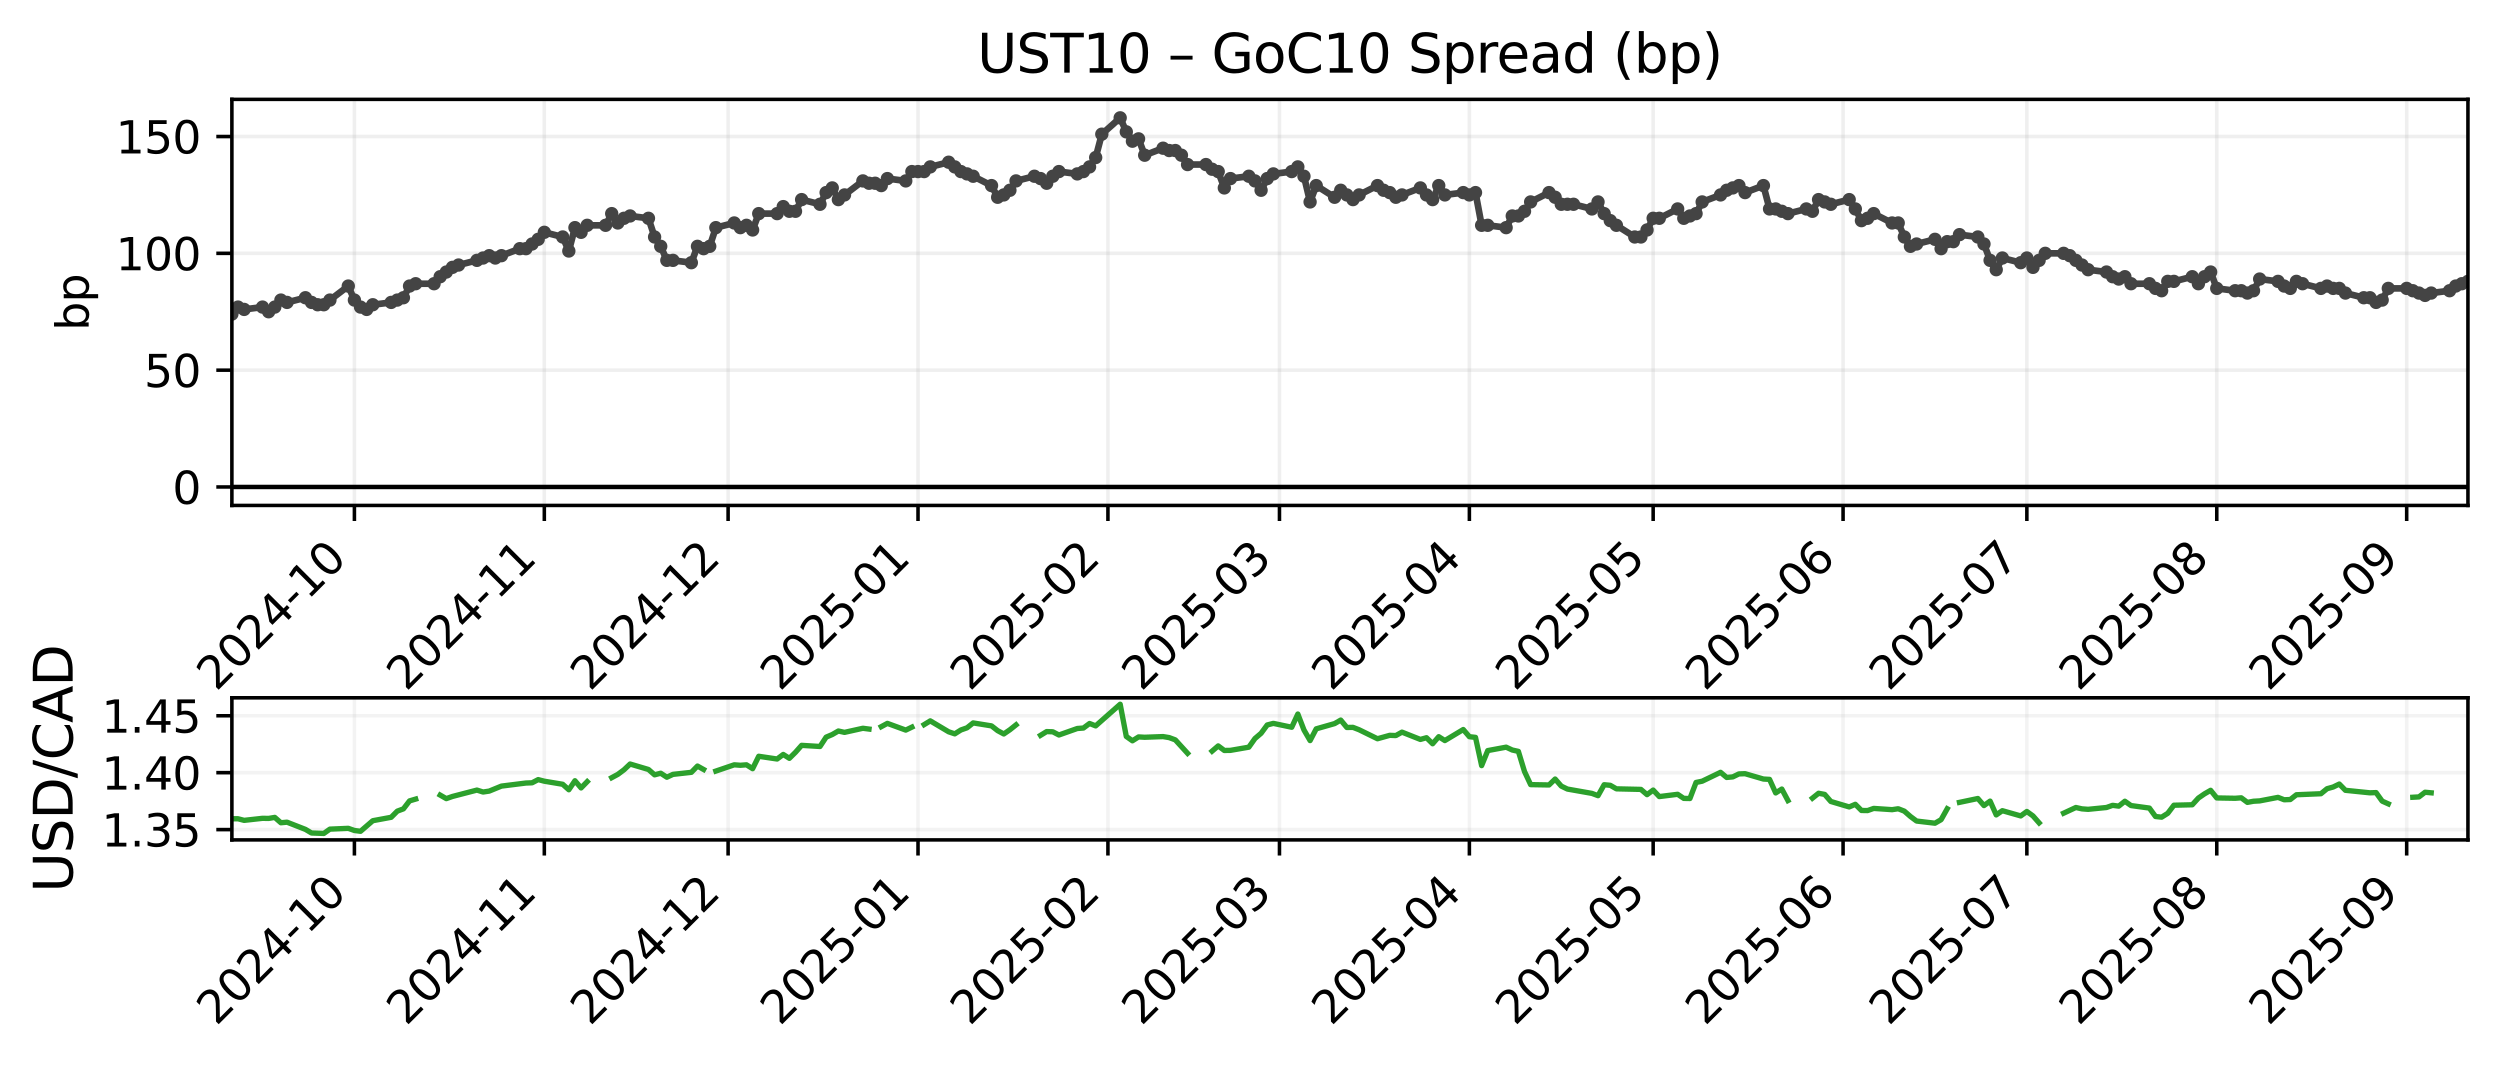 <?xml version="1.0" encoding="utf-8" standalone="no"?>
<!DOCTYPE svg PUBLIC "-//W3C//DTD SVG 1.1//EN"
  "http://www.w3.org/Graphics/SVG/1.1/DTD/svg11.dtd">
<svg xmlns:xlink="http://www.w3.org/1999/xlink" width="561.479pt" height="239.227pt" viewBox="0 0 561.479 239.227" xmlns="http://www.w3.org/2000/svg" version="1.1">
 <defs>
  <style type="text/css">*{stroke-linejoin: round; stroke-linecap: butt}</style>
 </defs>
 <g id="figure_1">
  <g id="patch_1">
   <path d="M -0 239.227 
L 561.479 239.227 
L 561.479 0 
L -0 0 
z
" style="fill: #ffffff"/>
  </g>
  <g id="axes_1">
   <g id="patch_2">
    <path d="M 52.079 113.518 
L 554.279 113.518 
L 554.279 22.318 
L 52.079 22.318 
z
" style="fill: #ffffff"/>
   </g>
   <g id="matplotlib.axis_1">
    <g id="xtick_1">
     <g id="line2d_1">
      <path d="M 79.597 113.518 
L 79.597 22.318 
" clip-path="url(#p83fd0cb0f5)" style="fill: none; stroke: #b0b0b0; stroke-opacity: 0.2; stroke-width: 0.8; stroke-linecap: square"/>
     </g>
     <g id="line2d_2">
      <defs>
       <path id="m95c0053cd4" d="M 0 0 
L 0 3.5 
" style="stroke: #000000; stroke-width: 0.8"/>
      </defs>
      <g>
       <use xlink:href="#m95c0053cd4" x="79.597" y="113.518" style="stroke: #000000; stroke-width: 0.8"/>
      </g>
     </g>
     <g id="text_1">
      <!-- 2024-10 -->
      <g transform="translate(48.582 155.436) rotate(-45) scale(0.1 -0.1)">
       <defs>
        <path id="DejaVuSans-32" d="M 1228 531 
L 3431 531 
L 3431 0 
L 469 0 
L 469 531 
Q 828 903 1448 1529 
Q 2069 2156 2228 2338 
Q 2531 2678 2651 2914 
Q 2772 3150 2772 3378 
Q 2772 3750 2511 3984 
Q 2250 4219 1831 4219 
Q 1534 4219 1204 4116 
Q 875 4013 500 3803 
L 500 4441 
Q 881 4594 1212 4672 
Q 1544 4750 1819 4750 
Q 2544 4750 2975 4387 
Q 3406 4025 3406 3419 
Q 3406 3131 3298 2873 
Q 3191 2616 2906 2266 
Q 2828 2175 2409 1742 
Q 1991 1309 1228 531 
z
" transform="scale(0.016)"/>
        <path id="DejaVuSans-30" d="M 2034 4250 
Q 1547 4250 1301 3770 
Q 1056 3291 1056 2328 
Q 1056 1369 1301 889 
Q 1547 409 2034 409 
Q 2525 409 2770 889 
Q 3016 1369 3016 2328 
Q 3016 3291 2770 3770 
Q 2525 4250 2034 4250 
z
M 2034 4750 
Q 2819 4750 3233 4129 
Q 3647 3509 3647 2328 
Q 3647 1150 3233 529 
Q 2819 -91 2034 -91 
Q 1250 -91 836 529 
Q 422 1150 422 2328 
Q 422 3509 836 4129 
Q 1250 4750 2034 4750 
z
" transform="scale(0.016)"/>
        <path id="DejaVuSans-34" d="M 2419 4116 
L 825 1625 
L 2419 1625 
L 2419 4116 
z
M 2253 4666 
L 3047 4666 
L 3047 1625 
L 3713 1625 
L 3713 1100 
L 3047 1100 
L 3047 0 
L 2419 0 
L 2419 1100 
L 313 1100 
L 313 1709 
L 2253 4666 
z
" transform="scale(0.016)"/>
        <path id="DejaVuSans-2d" d="M 313 2009 
L 1997 2009 
L 1997 1497 
L 313 1497 
L 313 2009 
z
" transform="scale(0.016)"/>
        <path id="DejaVuSans-31" d="M 794 531 
L 1825 531 
L 1825 4091 
L 703 3866 
L 703 4441 
L 1819 4666 
L 2450 4666 
L 2450 531 
L 3481 531 
L 3481 0 
L 794 0 
L 794 531 
z
" transform="scale(0.016)"/>
       </defs>
       <use xlink:href="#DejaVuSans-32"/>
       <use xlink:href="#DejaVuSans-30" transform="translate(63.623 0)"/>
       <use xlink:href="#DejaVuSans-32" transform="translate(127.246 0)"/>
       <use xlink:href="#DejaVuSans-34" transform="translate(190.869 0)"/>
       <use xlink:href="#DejaVuSans-2d" transform="translate(254.492 0)"/>
       <use xlink:href="#DejaVuSans-31" transform="translate(290.576 0)"/>
       <use xlink:href="#DejaVuSans-30" transform="translate(354.199 0)"/>
      </g>
     </g>
    </g>
    <g id="xtick_2">
     <g id="line2d_3">
      <path d="M 122.25 113.518 
L 122.25 22.318 
" clip-path="url(#p83fd0cb0f5)" style="fill: none; stroke: #b0b0b0; stroke-opacity: 0.2; stroke-width: 0.8; stroke-linecap: square"/>
     </g>
     <g id="line2d_4">
      <g>
       <use xlink:href="#m95c0053cd4" x="122.25" y="113.518" style="stroke: #000000; stroke-width: 0.8"/>
      </g>
     </g>
     <g id="text_2">
      <!-- 2024-11 -->
      <g transform="translate(91.234 155.436) rotate(-45) scale(0.1 -0.1)">
       <use xlink:href="#DejaVuSans-32"/>
       <use xlink:href="#DejaVuSans-30" transform="translate(63.623 0)"/>
       <use xlink:href="#DejaVuSans-32" transform="translate(127.246 0)"/>
       <use xlink:href="#DejaVuSans-34" transform="translate(190.869 0)"/>
       <use xlink:href="#DejaVuSans-2d" transform="translate(254.492 0)"/>
       <use xlink:href="#DejaVuSans-31" transform="translate(290.576 0)"/>
       <use xlink:href="#DejaVuSans-31" transform="translate(354.199 0)"/>
      </g>
     </g>
    </g>
    <g id="xtick_3">
     <g id="line2d_5">
      <path d="M 163.526 113.518 
L 163.526 22.318 
" clip-path="url(#p83fd0cb0f5)" style="fill: none; stroke: #b0b0b0; stroke-opacity: 0.2; stroke-width: 0.8; stroke-linecap: square"/>
     </g>
     <g id="line2d_6">
      <g>
       <use xlink:href="#m95c0053cd4" x="163.526" y="113.518" style="stroke: #000000; stroke-width: 0.8"/>
      </g>
     </g>
     <g id="text_3">
      <!-- 2024-12 -->
      <g transform="translate(132.511 155.436) rotate(-45) scale(0.1 -0.1)">
       <use xlink:href="#DejaVuSans-32"/>
       <use xlink:href="#DejaVuSans-30" transform="translate(63.623 0)"/>
       <use xlink:href="#DejaVuSans-32" transform="translate(127.246 0)"/>
       <use xlink:href="#DejaVuSans-34" transform="translate(190.869 0)"/>
       <use xlink:href="#DejaVuSans-2d" transform="translate(254.492 0)"/>
       <use xlink:href="#DejaVuSans-31" transform="translate(290.576 0)"/>
       <use xlink:href="#DejaVuSans-32" transform="translate(354.199 0)"/>
      </g>
     </g>
    </g>
    <g id="xtick_4">
     <g id="line2d_7">
      <path d="M 206.179 113.518 
L 206.179 22.318 
" clip-path="url(#p83fd0cb0f5)" style="fill: none; stroke: #b0b0b0; stroke-opacity: 0.2; stroke-width: 0.8; stroke-linecap: square"/>
     </g>
     <g id="line2d_8">
      <g>
       <use xlink:href="#m95c0053cd4" x="206.179" y="113.518" style="stroke: #000000; stroke-width: 0.8"/>
      </g>
     </g>
     <g id="text_4">
      <!-- 2025-01 -->
      <g transform="translate(175.164 155.436) rotate(-45) scale(0.1 -0.1)">
       <defs>
        <path id="DejaVuSans-35" d="M 691 4666 
L 3169 4666 
L 3169 4134 
L 1269 4134 
L 1269 2991 
Q 1406 3038 1543 3061 
Q 1681 3084 1819 3084 
Q 2600 3084 3056 2656 
Q 3513 2228 3513 1497 
Q 3513 744 3044 326 
Q 2575 -91 1722 -91 
Q 1428 -91 1123 -41 
Q 819 9 494 109 
L 494 744 
Q 775 591 1075 516 
Q 1375 441 1709 441 
Q 2250 441 2565 725 
Q 2881 1009 2881 1497 
Q 2881 1984 2565 2268 
Q 2250 2553 1709 2553 
Q 1456 2553 1204 2497 
Q 953 2441 691 2322 
L 691 4666 
z
" transform="scale(0.016)"/>
       </defs>
       <use xlink:href="#DejaVuSans-32"/>
       <use xlink:href="#DejaVuSans-30" transform="translate(63.623 0)"/>
       <use xlink:href="#DejaVuSans-32" transform="translate(127.246 0)"/>
       <use xlink:href="#DejaVuSans-35" transform="translate(190.869 0)"/>
       <use xlink:href="#DejaVuSans-2d" transform="translate(254.492 0)"/>
       <use xlink:href="#DejaVuSans-30" transform="translate(290.576 0)"/>
       <use xlink:href="#DejaVuSans-31" transform="translate(354.199 0)"/>
      </g>
     </g>
    </g>
    <g id="xtick_5">
     <g id="line2d_9">
      <path d="M 248.832 113.518 
L 248.832 22.318 
" clip-path="url(#p83fd0cb0f5)" style="fill: none; stroke: #b0b0b0; stroke-opacity: 0.2; stroke-width: 0.8; stroke-linecap: square"/>
     </g>
     <g id="line2d_10">
      <g>
       <use xlink:href="#m95c0053cd4" x="248.832" y="113.518" style="stroke: #000000; stroke-width: 0.8"/>
      </g>
     </g>
     <g id="text_5">
      <!-- 2025-02 -->
      <g transform="translate(217.816 155.436) rotate(-45) scale(0.1 -0.1)">
       <use xlink:href="#DejaVuSans-32"/>
       <use xlink:href="#DejaVuSans-30" transform="translate(63.623 0)"/>
       <use xlink:href="#DejaVuSans-32" transform="translate(127.246 0)"/>
       <use xlink:href="#DejaVuSans-35" transform="translate(190.869 0)"/>
       <use xlink:href="#DejaVuSans-2d" transform="translate(254.492 0)"/>
       <use xlink:href="#DejaVuSans-30" transform="translate(290.576 0)"/>
       <use xlink:href="#DejaVuSans-32" transform="translate(354.199 0)"/>
      </g>
     </g>
    </g>
    <g id="xtick_6">
     <g id="line2d_11">
      <path d="M 287.357 113.518 
L 287.357 22.318 
" clip-path="url(#p83fd0cb0f5)" style="fill: none; stroke: #b0b0b0; stroke-opacity: 0.2; stroke-width: 0.8; stroke-linecap: square"/>
     </g>
     <g id="line2d_12">
      <g>
       <use xlink:href="#m95c0053cd4" x="287.357" y="113.518" style="stroke: #000000; stroke-width: 0.8"/>
      </g>
     </g>
     <g id="text_6">
      <!-- 2025-03 -->
      <g transform="translate(256.341 155.436) rotate(-45) scale(0.1 -0.1)">
       <defs>
        <path id="DejaVuSans-33" d="M 2597 2516 
Q 3050 2419 3304 2112 
Q 3559 1806 3559 1356 
Q 3559 666 3084 287 
Q 2609 -91 1734 -91 
Q 1441 -91 1130 -33 
Q 819 25 488 141 
L 488 750 
Q 750 597 1062 519 
Q 1375 441 1716 441 
Q 2309 441 2620 675 
Q 2931 909 2931 1356 
Q 2931 1769 2642 2001 
Q 2353 2234 1838 2234 
L 1294 2234 
L 1294 2753 
L 1863 2753 
Q 2328 2753 2575 2939 
Q 2822 3125 2822 3475 
Q 2822 3834 2567 4026 
Q 2313 4219 1838 4219 
Q 1578 4219 1281 4162 
Q 984 4106 628 3988 
L 628 4550 
Q 988 4650 1302 4700 
Q 1616 4750 1894 4750 
Q 2613 4750 3031 4423 
Q 3450 4097 3450 3541 
Q 3450 3153 3228 2886 
Q 3006 2619 2597 2516 
z
" transform="scale(0.016)"/>
       </defs>
       <use xlink:href="#DejaVuSans-32"/>
       <use xlink:href="#DejaVuSans-30" transform="translate(63.623 0)"/>
       <use xlink:href="#DejaVuSans-32" transform="translate(127.246 0)"/>
       <use xlink:href="#DejaVuSans-35" transform="translate(190.869 0)"/>
       <use xlink:href="#DejaVuSans-2d" transform="translate(254.492 0)"/>
       <use xlink:href="#DejaVuSans-30" transform="translate(290.576 0)"/>
       <use xlink:href="#DejaVuSans-33" transform="translate(354.199 0)"/>
      </g>
     </g>
    </g>
    <g id="xtick_7">
     <g id="line2d_13">
      <path d="M 330.009 113.518 
L 330.009 22.318 
" clip-path="url(#p83fd0cb0f5)" style="fill: none; stroke: #b0b0b0; stroke-opacity: 0.2; stroke-width: 0.8; stroke-linecap: square"/>
     </g>
     <g id="line2d_14">
      <g>
       <use xlink:href="#m95c0053cd4" x="330.009" y="113.518" style="stroke: #000000; stroke-width: 0.8"/>
      </g>
     </g>
     <g id="text_7">
      <!-- 2025-04 -->
      <g transform="translate(298.994 155.436) rotate(-45) scale(0.1 -0.1)">
       <use xlink:href="#DejaVuSans-32"/>
       <use xlink:href="#DejaVuSans-30" transform="translate(63.623 0)"/>
       <use xlink:href="#DejaVuSans-32" transform="translate(127.246 0)"/>
       <use xlink:href="#DejaVuSans-35" transform="translate(190.869 0)"/>
       <use xlink:href="#DejaVuSans-2d" transform="translate(254.492 0)"/>
       <use xlink:href="#DejaVuSans-30" transform="translate(290.576 0)"/>
       <use xlink:href="#DejaVuSans-34" transform="translate(354.199 0)"/>
      </g>
     </g>
    </g>
    <g id="xtick_8">
     <g id="line2d_15">
      <path d="M 371.286 113.518 
L 371.286 22.318 
" clip-path="url(#p83fd0cb0f5)" style="fill: none; stroke: #b0b0b0; stroke-opacity: 0.2; stroke-width: 0.8; stroke-linecap: square"/>
     </g>
     <g id="line2d_16">
      <g>
       <use xlink:href="#m95c0053cd4" x="371.286" y="113.518" style="stroke: #000000; stroke-width: 0.8"/>
      </g>
     </g>
     <g id="text_8">
      <!-- 2025-05 -->
      <g transform="translate(340.27 155.436) rotate(-45) scale(0.1 -0.1)">
       <use xlink:href="#DejaVuSans-32"/>
       <use xlink:href="#DejaVuSans-30" transform="translate(63.623 0)"/>
       <use xlink:href="#DejaVuSans-32" transform="translate(127.246 0)"/>
       <use xlink:href="#DejaVuSans-35" transform="translate(190.869 0)"/>
       <use xlink:href="#DejaVuSans-2d" transform="translate(254.492 0)"/>
       <use xlink:href="#DejaVuSans-30" transform="translate(290.576 0)"/>
       <use xlink:href="#DejaVuSans-35" transform="translate(354.199 0)"/>
      </g>
     </g>
    </g>
    <g id="xtick_9">
     <g id="line2d_17">
      <path d="M 413.939 113.518 
L 413.939 22.318 
" clip-path="url(#p83fd0cb0f5)" style="fill: none; stroke: #b0b0b0; stroke-opacity: 0.2; stroke-width: 0.8; stroke-linecap: square"/>
     </g>
     <g id="line2d_18">
      <g>
       <use xlink:href="#m95c0053cd4" x="413.939" y="113.518" style="stroke: #000000; stroke-width: 0.8"/>
      </g>
     </g>
     <g id="text_9">
      <!-- 2025-06 -->
      <g transform="translate(382.923 155.436) rotate(-45) scale(0.1 -0.1)">
       <defs>
        <path id="DejaVuSans-36" d="M 2113 2584 
Q 1688 2584 1439 2293 
Q 1191 2003 1191 1497 
Q 1191 994 1439 701 
Q 1688 409 2113 409 
Q 2538 409 2786 701 
Q 3034 994 3034 1497 
Q 3034 2003 2786 2293 
Q 2538 2584 2113 2584 
z
M 3366 4563 
L 3366 3988 
Q 3128 4100 2886 4159 
Q 2644 4219 2406 4219 
Q 1781 4219 1451 3797 
Q 1122 3375 1075 2522 
Q 1259 2794 1537 2939 
Q 1816 3084 2150 3084 
Q 2853 3084 3261 2657 
Q 3669 2231 3669 1497 
Q 3669 778 3244 343 
Q 2819 -91 2113 -91 
Q 1303 -91 875 529 
Q 447 1150 447 2328 
Q 447 3434 972 4092 
Q 1497 4750 2381 4750 
Q 2619 4750 2861 4703 
Q 3103 4656 3366 4563 
z
" transform="scale(0.016)"/>
       </defs>
       <use xlink:href="#DejaVuSans-32"/>
       <use xlink:href="#DejaVuSans-30" transform="translate(63.623 0)"/>
       <use xlink:href="#DejaVuSans-32" transform="translate(127.246 0)"/>
       <use xlink:href="#DejaVuSans-35" transform="translate(190.869 0)"/>
       <use xlink:href="#DejaVuSans-2d" transform="translate(254.492 0)"/>
       <use xlink:href="#DejaVuSans-30" transform="translate(290.576 0)"/>
       <use xlink:href="#DejaVuSans-36" transform="translate(354.199 0)"/>
      </g>
     </g>
    </g>
    <g id="xtick_10">
     <g id="line2d_19">
      <path d="M 455.215 113.518 
L 455.215 22.318 
" clip-path="url(#p83fd0cb0f5)" style="fill: none; stroke: #b0b0b0; stroke-opacity: 0.2; stroke-width: 0.8; stroke-linecap: square"/>
     </g>
     <g id="line2d_20">
      <g>
       <use xlink:href="#m95c0053cd4" x="455.215" y="113.518" style="stroke: #000000; stroke-width: 0.8"/>
      </g>
     </g>
     <g id="text_10">
      <!-- 2025-07 -->
      <g transform="translate(424.2 155.436) rotate(-45) scale(0.1 -0.1)">
       <defs>
        <path id="DejaVuSans-37" d="M 525 4666 
L 3525 4666 
L 3525 4397 
L 1831 0 
L 1172 0 
L 2766 4134 
L 525 4134 
L 525 4666 
z
" transform="scale(0.016)"/>
       </defs>
       <use xlink:href="#DejaVuSans-32"/>
       <use xlink:href="#DejaVuSans-30" transform="translate(63.623 0)"/>
       <use xlink:href="#DejaVuSans-32" transform="translate(127.246 0)"/>
       <use xlink:href="#DejaVuSans-35" transform="translate(190.869 0)"/>
       <use xlink:href="#DejaVuSans-2d" transform="translate(254.492 0)"/>
       <use xlink:href="#DejaVuSans-30" transform="translate(290.576 0)"/>
       <use xlink:href="#DejaVuSans-37" transform="translate(354.199 0)"/>
      </g>
     </g>
    </g>
    <g id="xtick_11">
     <g id="line2d_21">
      <path d="M 497.868 113.518 
L 497.868 22.318 
" clip-path="url(#p83fd0cb0f5)" style="fill: none; stroke: #b0b0b0; stroke-opacity: 0.2; stroke-width: 0.8; stroke-linecap: square"/>
     </g>
     <g id="line2d_22">
      <g>
       <use xlink:href="#m95c0053cd4" x="497.868" y="113.518" style="stroke: #000000; stroke-width: 0.8"/>
      </g>
     </g>
     <g id="text_11">
      <!-- 2025-08 -->
      <g transform="translate(466.852 155.436) rotate(-45) scale(0.1 -0.1)">
       <defs>
        <path id="DejaVuSans-38" d="M 2034 2216 
Q 1584 2216 1326 1975 
Q 1069 1734 1069 1313 
Q 1069 891 1326 650 
Q 1584 409 2034 409 
Q 2484 409 2743 651 
Q 3003 894 3003 1313 
Q 3003 1734 2745 1975 
Q 2488 2216 2034 2216 
z
M 1403 2484 
Q 997 2584 770 2862 
Q 544 3141 544 3541 
Q 544 4100 942 4425 
Q 1341 4750 2034 4750 
Q 2731 4750 3128 4425 
Q 3525 4100 3525 3541 
Q 3525 3141 3298 2862 
Q 3072 2584 2669 2484 
Q 3125 2378 3379 2068 
Q 3634 1759 3634 1313 
Q 3634 634 3220 271 
Q 2806 -91 2034 -91 
Q 1263 -91 848 271 
Q 434 634 434 1313 
Q 434 1759 690 2068 
Q 947 2378 1403 2484 
z
M 1172 3481 
Q 1172 3119 1398 2916 
Q 1625 2713 2034 2713 
Q 2441 2713 2670 2916 
Q 2900 3119 2900 3481 
Q 2900 3844 2670 4047 
Q 2441 4250 2034 4250 
Q 1625 4250 1398 4047 
Q 1172 3844 1172 3481 
z
" transform="scale(0.016)"/>
       </defs>
       <use xlink:href="#DejaVuSans-32"/>
       <use xlink:href="#DejaVuSans-30" transform="translate(63.623 0)"/>
       <use xlink:href="#DejaVuSans-32" transform="translate(127.246 0)"/>
       <use xlink:href="#DejaVuSans-35" transform="translate(190.869 0)"/>
       <use xlink:href="#DejaVuSans-2d" transform="translate(254.492 0)"/>
       <use xlink:href="#DejaVuSans-30" transform="translate(290.576 0)"/>
       <use xlink:href="#DejaVuSans-38" transform="translate(354.199 0)"/>
      </g>
     </g>
    </g>
    <g id="xtick_12">
     <g id="line2d_23">
      <path d="M 540.52 113.518 
L 540.52 22.318 
" clip-path="url(#p83fd0cb0f5)" style="fill: none; stroke: #b0b0b0; stroke-opacity: 0.2; stroke-width: 0.8; stroke-linecap: square"/>
     </g>
     <g id="line2d_24">
      <g>
       <use xlink:href="#m95c0053cd4" x="540.52" y="113.518" style="stroke: #000000; stroke-width: 0.8"/>
      </g>
     </g>
     <g id="text_12">
      <!-- 2025-09 -->
      <g transform="translate(509.505 155.436) rotate(-45) scale(0.1 -0.1)">
       <defs>
        <path id="DejaVuSans-39" d="M 703 97 
L 703 672 
Q 941 559 1184 500 
Q 1428 441 1663 441 
Q 2288 441 2617 861 
Q 2947 1281 2994 2138 
Q 2813 1869 2534 1725 
Q 2256 1581 1919 1581 
Q 1219 1581 811 2004 
Q 403 2428 403 3163 
Q 403 3881 828 4315 
Q 1253 4750 1959 4750 
Q 2769 4750 3195 4129 
Q 3622 3509 3622 2328 
Q 3622 1225 3098 567 
Q 2575 -91 1691 -91 
Q 1453 -91 1209 -44 
Q 966 3 703 97 
z
M 1959 2075 
Q 2384 2075 2632 2365 
Q 2881 2656 2881 3163 
Q 2881 3666 2632 3958 
Q 2384 4250 1959 4250 
Q 1534 4250 1286 3958 
Q 1038 3666 1038 3163 
Q 1038 2656 1286 2365 
Q 1534 2075 1959 2075 
z
" transform="scale(0.016)"/>
       </defs>
       <use xlink:href="#DejaVuSans-32"/>
       <use xlink:href="#DejaVuSans-30" transform="translate(63.623 0)"/>
       <use xlink:href="#DejaVuSans-32" transform="translate(127.246 0)"/>
       <use xlink:href="#DejaVuSans-35" transform="translate(190.869 0)"/>
       <use xlink:href="#DejaVuSans-2d" transform="translate(254.492 0)"/>
       <use xlink:href="#DejaVuSans-30" transform="translate(290.576 0)"/>
       <use xlink:href="#DejaVuSans-39" transform="translate(354.199 0)"/>
      </g>
     </g>
    </g>
   </g>
   <g id="matplotlib.axis_2">
    <g id="ytick_1">
     <g id="line2d_25">
      <path d="M 52.079 109.373 
L 554.279 109.373 
" clip-path="url(#p83fd0cb0f5)" style="fill: none; stroke: #b0b0b0; stroke-opacity: 0.2; stroke-width: 0.8; stroke-linecap: square"/>
     </g>
     <g id="line2d_26">
      <defs>
       <path id="m9ebd8621d3" d="M 0 0 
L -3.5 0 
" style="stroke: #000000; stroke-width: 0.8"/>
      </defs>
      <g>
       <use xlink:href="#m9ebd8621d3" x="52.079" y="109.373" style="stroke: #000000; stroke-width: 0.8"/>
      </g>
     </g>
     <g id="text_13">
      <!-- 0 -->
      <g transform="translate(38.717 113.172) scale(0.1 -0.1)">
       <use xlink:href="#DejaVuSans-30"/>
      </g>
     </g>
    </g>
    <g id="ytick_2">
     <g id="line2d_27">
      <path d="M 52.079 83.136 
L 554.279 83.136 
" clip-path="url(#p83fd0cb0f5)" style="fill: none; stroke: #b0b0b0; stroke-opacity: 0.2; stroke-width: 0.8; stroke-linecap: square"/>
     </g>
     <g id="line2d_28">
      <g>
       <use xlink:href="#m9ebd8621d3" x="52.079" y="83.136" style="stroke: #000000; stroke-width: 0.8"/>
      </g>
     </g>
     <g id="text_14">
      <!-- 50 -->
      <g transform="translate(32.354 86.935) scale(0.1 -0.1)">
       <use xlink:href="#DejaVuSans-35"/>
       <use xlink:href="#DejaVuSans-30" transform="translate(63.623 0)"/>
      </g>
     </g>
    </g>
    <g id="ytick_3">
     <g id="line2d_29">
      <path d="M 52.079 56.899 
L 554.279 56.899 
" clip-path="url(#p83fd0cb0f5)" style="fill: none; stroke: #b0b0b0; stroke-opacity: 0.2; stroke-width: 0.8; stroke-linecap: square"/>
     </g>
     <g id="line2d_30">
      <g>
       <use xlink:href="#m9ebd8621d3" x="52.079" y="56.899" style="stroke: #000000; stroke-width: 0.8"/>
      </g>
     </g>
     <g id="text_15">
      <!-- 100 -->
      <g transform="translate(25.992 60.698) scale(0.1 -0.1)">
       <use xlink:href="#DejaVuSans-31"/>
       <use xlink:href="#DejaVuSans-30" transform="translate(63.623 0)"/>
       <use xlink:href="#DejaVuSans-30" transform="translate(127.246 0)"/>
      </g>
     </g>
    </g>
    <g id="ytick_4">
     <g id="line2d_31">
      <path d="M 52.079 30.662 
L 554.279 30.662 
" clip-path="url(#p83fd0cb0f5)" style="fill: none; stroke: #b0b0b0; stroke-opacity: 0.2; stroke-width: 0.8; stroke-linecap: square"/>
     </g>
     <g id="line2d_32">
      <g>
       <use xlink:href="#m9ebd8621d3" x="52.079" y="30.662" style="stroke: #000000; stroke-width: 0.8"/>
      </g>
     </g>
     <g id="text_16">
      <!-- 150 -->
      <g transform="translate(25.992 34.461) scale(0.1 -0.1)">
       <use xlink:href="#DejaVuSans-31"/>
       <use xlink:href="#DejaVuSans-35" transform="translate(63.623 0)"/>
       <use xlink:href="#DejaVuSans-30" transform="translate(127.246 0)"/>
      </g>
     </g>
    </g>
    <g id="text_17">
     <!-- bp -->
     <g transform="translate(19.912 74.267) rotate(-90) scale(0.1 -0.1)">
      <defs>
       <path id="DejaVuSans-62" d="M 3116 1747 
Q 3116 2381 2855 2742 
Q 2594 3103 2138 3103 
Q 1681 3103 1420 2742 
Q 1159 2381 1159 1747 
Q 1159 1113 1420 752 
Q 1681 391 2138 391 
Q 2594 391 2855 752 
Q 3116 1113 3116 1747 
z
M 1159 2969 
Q 1341 3281 1617 3432 
Q 1894 3584 2278 3584 
Q 2916 3584 3314 3078 
Q 3713 2572 3713 1747 
Q 3713 922 3314 415 
Q 2916 -91 2278 -91 
Q 1894 -91 1617 61 
Q 1341 213 1159 525 
L 1159 0 
L 581 0 
L 581 4863 
L 1159 4863 
L 1159 2969 
z
" transform="scale(0.016)"/>
       <path id="DejaVuSans-70" d="M 1159 525 
L 1159 -1331 
L 581 -1331 
L 581 3500 
L 1159 3500 
L 1159 2969 
Q 1341 3281 1617 3432 
Q 1894 3584 2278 3584 
Q 2916 3584 3314 3078 
Q 3713 2572 3713 1747 
Q 3713 922 3314 415 
Q 2916 -91 2278 -91 
Q 1894 -91 1617 61 
Q 1341 213 1159 525 
z
M 3116 1747 
Q 3116 2381 2855 2742 
Q 2594 3103 2138 3103 
Q 1681 3103 1420 2742 
Q 1159 2381 1159 1747 
Q 1159 1113 1420 752 
Q 1681 391 2138 391 
Q 2594 391 2855 752 
Q 3116 1113 3116 1747 
z
" transform="scale(0.016)"/>
      </defs>
      <use xlink:href="#DejaVuSans-62"/>
      <use xlink:href="#DejaVuSans-70" transform="translate(63.477 0)"/>
     </g>
    </g>
   </g>
   <g id="line2d_33">
    <path d="M 52.079 70.542 
L 53.455 68.968 
L 54.831 69.492 
L 58.959 68.968 
L 60.335 70.017 
L 61.711 68.968 
L 63.086 67.393 
L 64.462 67.918 
L 68.59 66.869 
L 69.966 67.918 
L 71.342 68.443 
L 72.718 68.443 
L 78.221 64.245 
L 79.597 67.393 
L 80.973 68.968 
L 82.349 69.492 
L 83.725 68.443 
L 87.853 67.918 
L 90.604 66.869 
L 91.98 64.245 
L 93.356 63.72 
L 97.484 63.72 
L 98.86 62.146 
L 101.611 60.047 
L 102.987 59.522 
L 107.115 58.473 
L 109.867 57.423 
L 111.243 57.948 
L 116.746 55.849 
L 118.122 55.849 
L 120.874 53.75 
L 122.25 52.176 
L 126.377 53.225 
L 127.753 56.374 
L 129.129 51.126 
L 130.505 52.176 
L 131.881 50.602 
L 136.009 50.602 
L 137.385 47.978 
L 138.76 50.077 
L 140.136 49.027 
L 141.512 48.503 
L 145.64 49.027 
L 147.016 53.225 
L 148.392 55.324 
L 149.768 58.473 
L 151.143 58.473 
L 155.271 58.998 
L 156.647 55.324 
L 158.023 55.849 
L 159.399 55.324 
L 160.775 51.126 
L 164.902 50.077 
L 166.278 51.126 
L 167.654 50.602 
L 169.03 51.651 
L 170.406 47.978 
L 174.534 47.978 
L 175.91 46.404 
L 177.285 47.453 
L 178.661 47.453 
L 180.037 44.83 
L 184.165 45.879 
L 185.541 43.255 
L 186.917 42.206 
L 188.293 44.83 
L 193.796 40.632 
L 195.172 41.156 
L 196.548 41.156 
L 197.924 41.681 
L 199.3 40.107 
L 203.427 40.632 
L 204.803 38.533 
L 207.555 38.533 
L 208.931 37.483 
L 213.059 36.434 
L 215.81 38.533 
L 218.562 39.582 
L 222.69 41.681 
L 224.066 44.305 
L 225.442 43.78 
L 226.817 42.731 
L 228.193 40.632 
L 232.321 39.582 
L 233.697 40.107 
L 235.073 41.156 
L 236.449 39.582 
L 237.825 38.533 
L 241.952 39.057 
L 243.328 38.533 
L 244.704 37.483 
L 246.08 35.384 
L 247.456 30.137 
L 251.583 26.464 
L 252.959 29.612 
L 254.335 31.711 
L 255.711 31.186 
L 257.087 34.859 
L 261.215 33.285 
L 262.591 33.81 
L 263.966 33.81 
L 265.342 34.859 
L 266.718 36.958 
L 270.846 36.958 
L 272.222 38.008 
L 273.598 38.533 
L 274.974 42.206 
L 276.35 40.107 
L 280.477 39.582 
L 281.853 40.632 
L 283.229 42.731 
L 284.605 40.107 
L 285.981 39.057 
L 290.108 38.533 
L 291.484 37.483 
L 292.86 39.582 
L 294.236 45.354 
L 295.612 41.681 
L 299.74 44.305 
L 301.116 42.731 
L 303.867 44.83 
L 305.243 43.78 
L 309.371 41.681 
L 310.747 42.731 
L 312.123 43.255 
L 313.499 44.305 
L 319.002 42.206 
L 320.378 43.78 
L 321.754 44.83 
L 323.13 41.681 
L 324.506 43.78 
L 328.633 43.255 
L 330.009 43.78 
L 331.385 43.255 
L 332.761 50.602 
L 334.137 50.602 
L 338.265 51.126 
L 339.64 48.503 
L 341.016 48.503 
L 342.392 47.453 
L 343.768 45.354 
L 347.896 43.255 
L 349.272 44.305 
L 350.648 45.879 
L 353.399 45.879 
L 357.527 46.928 
L 358.903 45.354 
L 360.279 47.978 
L 361.655 49.552 
L 363.031 50.602 
L 367.158 53.225 
L 368.534 53.225 
L 369.91 51.651 
L 371.286 49.027 
L 372.662 49.027 
L 376.79 46.928 
L 378.165 49.027 
L 380.917 47.978 
L 382.293 45.354 
L 386.421 43.78 
L 387.797 42.731 
L 390.548 41.681 
L 391.924 43.255 
L 396.052 41.681 
L 397.428 46.928 
L 398.804 46.928 
L 401.556 47.978 
L 405.683 46.928 
L 407.059 47.453 
L 408.435 44.83 
L 411.187 45.879 
L 415.314 44.83 
L 416.69 46.928 
L 418.066 49.552 
L 419.442 49.027 
L 420.818 47.978 
L 424.946 50.077 
L 426.322 50.077 
L 427.697 53.225 
L 429.073 55.324 
L 430.449 54.8 
L 434.577 53.75 
L 435.953 55.849 
L 437.329 54.275 
L 438.705 54.275 
L 440.08 52.701 
L 444.208 53.225 
L 445.584 54.8 
L 446.96 58.473 
L 448.336 60.572 
L 449.712 57.948 
L 453.839 58.998 
L 455.215 57.948 
L 456.591 60.047 
L 459.343 56.899 
L 463.471 56.899 
L 464.846 57.423 
L 468.974 60.572 
L 473.102 61.096 
L 474.478 62.146 
L 475.854 62.671 
L 477.23 62.146 
L 478.605 63.72 
L 482.733 63.72 
L 484.109 64.77 
L 485.485 65.294 
L 486.861 63.195 
L 488.237 63.195 
L 492.364 62.146 
L 493.74 63.72 
L 495.116 62.146 
L 496.492 61.096 
L 497.868 64.77 
L 501.996 65.294 
L 503.371 65.294 
L 504.747 65.819 
L 506.123 65.294 
L 507.499 62.671 
L 511.627 63.195 
L 513.003 64.245 
L 514.379 64.77 
L 515.754 63.195 
L 517.13 63.72 
L 521.258 64.77 
L 522.634 64.245 
L 524.01 64.77 
L 525.386 64.77 
L 526.762 65.819 
L 530.889 66.869 
L 532.265 66.869 
L 533.641 67.918 
L 535.017 67.393 
L 536.393 64.77 
L 540.52 64.77 
L 544.648 66.344 
L 546.024 65.819 
L 550.152 65.294 
L 551.528 64.245 
L 554.279 63.195 
L 554.279 63.195 
" clip-path="url(#p83fd0cb0f5)" style="fill: none; stroke: #444444; stroke-width: 1.5; stroke-linecap: square"/>
    <defs>
     <path id="m8da10cf5dc" d="M 0 1 
C 0.265 1 0.52 0.895 0.707 0.707 
C 0.895 0.52 1 0.265 1 0 
C 1 -0.265 0.895 -0.52 0.707 -0.707 
C 0.52 -0.895 0.265 -1 0 -1 
C -0.265 -1 -0.52 -0.895 -0.707 -0.707 
C -0.895 -0.52 -1 -0.265 -1 0 
C -1 0.265 -0.895 0.52 -0.707 0.707 
C -0.52 0.895 -0.265 1 0 1 
z
" style="stroke: #444444"/>
    </defs>
    <g clip-path="url(#p83fd0cb0f5)">
     <use xlink:href="#m8da10cf5dc" x="52.079" y="70.542" style="fill: #444444; stroke: #444444"/>
     <use xlink:href="#m8da10cf5dc" x="53.455" y="68.968" style="fill: #444444; stroke: #444444"/>
     <use xlink:href="#m8da10cf5dc" x="54.831" y="69.492" style="fill: #444444; stroke: #444444"/>
     <use xlink:href="#m8da10cf5dc" x="58.959" y="68.968" style="fill: #444444; stroke: #444444"/>
     <use xlink:href="#m8da10cf5dc" x="60.335" y="70.017" style="fill: #444444; stroke: #444444"/>
     <use xlink:href="#m8da10cf5dc" x="61.711" y="68.968" style="fill: #444444; stroke: #444444"/>
     <use xlink:href="#m8da10cf5dc" x="63.086" y="67.393" style="fill: #444444; stroke: #444444"/>
     <use xlink:href="#m8da10cf5dc" x="64.462" y="67.918" style="fill: #444444; stroke: #444444"/>
     <use xlink:href="#m8da10cf5dc" x="68.59" y="66.869" style="fill: #444444; stroke: #444444"/>
     <use xlink:href="#m8da10cf5dc" x="69.966" y="67.918" style="fill: #444444; stroke: #444444"/>
     <use xlink:href="#m8da10cf5dc" x="71.342" y="68.443" style="fill: #444444; stroke: #444444"/>
     <use xlink:href="#m8da10cf5dc" x="72.718" y="68.443" style="fill: #444444; stroke: #444444"/>
     <use xlink:href="#m8da10cf5dc" x="74.094" y="67.393" style="fill: #444444; stroke: #444444"/>
     <use xlink:href="#m8da10cf5dc" x="78.221" y="64.245" style="fill: #444444; stroke: #444444"/>
     <use xlink:href="#m8da10cf5dc" x="79.597" y="67.393" style="fill: #444444; stroke: #444444"/>
     <use xlink:href="#m8da10cf5dc" x="80.973" y="68.968" style="fill: #444444; stroke: #444444"/>
     <use xlink:href="#m8da10cf5dc" x="82.349" y="69.492" style="fill: #444444; stroke: #444444"/>
     <use xlink:href="#m8da10cf5dc" x="83.725" y="68.443" style="fill: #444444; stroke: #444444"/>
     <use xlink:href="#m8da10cf5dc" x="87.853" y="67.918" style="fill: #444444; stroke: #444444"/>
     <use xlink:href="#m8da10cf5dc" x="89.228" y="67.393" style="fill: #444444; stroke: #444444"/>
     <use xlink:href="#m8da10cf5dc" x="90.604" y="66.869" style="fill: #444444; stroke: #444444"/>
     <use xlink:href="#m8da10cf5dc" x="91.98" y="64.245" style="fill: #444444; stroke: #444444"/>
     <use xlink:href="#m8da10cf5dc" x="93.356" y="63.72" style="fill: #444444; stroke: #444444"/>
     <use xlink:href="#m8da10cf5dc" x="97.484" y="63.72" style="fill: #444444; stroke: #444444"/>
     <use xlink:href="#m8da10cf5dc" x="98.86" y="62.146" style="fill: #444444; stroke: #444444"/>
     <use xlink:href="#m8da10cf5dc" x="100.236" y="61.096" style="fill: #444444; stroke: #444444"/>
     <use xlink:href="#m8da10cf5dc" x="101.611" y="60.047" style="fill: #444444; stroke: #444444"/>
     <use xlink:href="#m8da10cf5dc" x="102.987" y="59.522" style="fill: #444444; stroke: #444444"/>
     <use xlink:href="#m8da10cf5dc" x="107.115" y="58.473" style="fill: #444444; stroke: #444444"/>
     <use xlink:href="#m8da10cf5dc" x="108.491" y="57.948" style="fill: #444444; stroke: #444444"/>
     <use xlink:href="#m8da10cf5dc" x="109.867" y="57.423" style="fill: #444444; stroke: #444444"/>
     <use xlink:href="#m8da10cf5dc" x="111.243" y="57.948" style="fill: #444444; stroke: #444444"/>
     <use xlink:href="#m8da10cf5dc" x="112.619" y="57.423" style="fill: #444444; stroke: #444444"/>
     <use xlink:href="#m8da10cf5dc" x="116.746" y="55.849" style="fill: #444444; stroke: #444444"/>
     <use xlink:href="#m8da10cf5dc" x="118.122" y="55.849" style="fill: #444444; stroke: #444444"/>
     <use xlink:href="#m8da10cf5dc" x="119.498" y="54.8" style="fill: #444444; stroke: #444444"/>
     <use xlink:href="#m8da10cf5dc" x="120.874" y="53.75" style="fill: #444444; stroke: #444444"/>
     <use xlink:href="#m8da10cf5dc" x="122.25" y="52.176" style="fill: #444444; stroke: #444444"/>
     <use xlink:href="#m8da10cf5dc" x="126.377" y="53.225" style="fill: #444444; stroke: #444444"/>
     <use xlink:href="#m8da10cf5dc" x="127.753" y="56.374" style="fill: #444444; stroke: #444444"/>
     <use xlink:href="#m8da10cf5dc" x="129.129" y="51.126" style="fill: #444444; stroke: #444444"/>
     <use xlink:href="#m8da10cf5dc" x="130.505" y="52.176" style="fill: #444444; stroke: #444444"/>
     <use xlink:href="#m8da10cf5dc" x="131.881" y="50.602" style="fill: #444444; stroke: #444444"/>
     <use xlink:href="#m8da10cf5dc" x="136.009" y="50.602" style="fill: #444444; stroke: #444444"/>
     <use xlink:href="#m8da10cf5dc" x="137.385" y="47.978" style="fill: #444444; stroke: #444444"/>
     <use xlink:href="#m8da10cf5dc" x="138.76" y="50.077" style="fill: #444444; stroke: #444444"/>
     <use xlink:href="#m8da10cf5dc" x="140.136" y="49.027" style="fill: #444444; stroke: #444444"/>
     <use xlink:href="#m8da10cf5dc" x="141.512" y="48.503" style="fill: #444444; stroke: #444444"/>
     <use xlink:href="#m8da10cf5dc" x="145.64" y="49.027" style="fill: #444444; stroke: #444444"/>
     <use xlink:href="#m8da10cf5dc" x="147.016" y="53.225" style="fill: #444444; stroke: #444444"/>
     <use xlink:href="#m8da10cf5dc" x="148.392" y="55.324" style="fill: #444444; stroke: #444444"/>
     <use xlink:href="#m8da10cf5dc" x="149.768" y="58.473" style="fill: #444444; stroke: #444444"/>
     <use xlink:href="#m8da10cf5dc" x="151.143" y="58.473" style="fill: #444444; stroke: #444444"/>
     <use xlink:href="#m8da10cf5dc" x="155.271" y="58.998" style="fill: #444444; stroke: #444444"/>
     <use xlink:href="#m8da10cf5dc" x="156.647" y="55.324" style="fill: #444444; stroke: #444444"/>
     <use xlink:href="#m8da10cf5dc" x="158.023" y="55.849" style="fill: #444444; stroke: #444444"/>
     <use xlink:href="#m8da10cf5dc" x="159.399" y="55.324" style="fill: #444444; stroke: #444444"/>
     <use xlink:href="#m8da10cf5dc" x="160.775" y="51.126" style="fill: #444444; stroke: #444444"/>
     <use xlink:href="#m8da10cf5dc" x="164.902" y="50.077" style="fill: #444444; stroke: #444444"/>
     <use xlink:href="#m8da10cf5dc" x="166.278" y="51.126" style="fill: #444444; stroke: #444444"/>
     <use xlink:href="#m8da10cf5dc" x="167.654" y="50.602" style="fill: #444444; stroke: #444444"/>
     <use xlink:href="#m8da10cf5dc" x="169.03" y="51.651" style="fill: #444444; stroke: #444444"/>
     <use xlink:href="#m8da10cf5dc" x="170.406" y="47.978" style="fill: #444444; stroke: #444444"/>
     <use xlink:href="#m8da10cf5dc" x="174.534" y="47.978" style="fill: #444444; stroke: #444444"/>
     <use xlink:href="#m8da10cf5dc" x="175.91" y="46.404" style="fill: #444444; stroke: #444444"/>
     <use xlink:href="#m8da10cf5dc" x="177.285" y="47.453" style="fill: #444444; stroke: #444444"/>
     <use xlink:href="#m8da10cf5dc" x="178.661" y="47.453" style="fill: #444444; stroke: #444444"/>
     <use xlink:href="#m8da10cf5dc" x="180.037" y="44.83" style="fill: #444444; stroke: #444444"/>
     <use xlink:href="#m8da10cf5dc" x="184.165" y="45.879" style="fill: #444444; stroke: #444444"/>
     <use xlink:href="#m8da10cf5dc" x="185.541" y="43.255" style="fill: #444444; stroke: #444444"/>
     <use xlink:href="#m8da10cf5dc" x="186.917" y="42.206" style="fill: #444444; stroke: #444444"/>
     <use xlink:href="#m8da10cf5dc" x="188.293" y="44.83" style="fill: #444444; stroke: #444444"/>
     <use xlink:href="#m8da10cf5dc" x="189.668" y="43.78" style="fill: #444444; stroke: #444444"/>
     <use xlink:href="#m8da10cf5dc" x="193.796" y="40.632" style="fill: #444444; stroke: #444444"/>
     <use xlink:href="#m8da10cf5dc" x="195.172" y="41.156" style="fill: #444444; stroke: #444444"/>
     <use xlink:href="#m8da10cf5dc" x="196.548" y="41.156" style="fill: #444444; stroke: #444444"/>
     <use xlink:href="#m8da10cf5dc" x="197.924" y="41.681" style="fill: #444444; stroke: #444444"/>
     <use xlink:href="#m8da10cf5dc" x="199.3" y="40.107" style="fill: #444444; stroke: #444444"/>
     <use xlink:href="#m8da10cf5dc" x="203.427" y="40.632" style="fill: #444444; stroke: #444444"/>
     <use xlink:href="#m8da10cf5dc" x="204.803" y="38.533" style="fill: #444444; stroke: #444444"/>
     <use xlink:href="#m8da10cf5dc" x="206.179" y="38.533" style="fill: #444444; stroke: #444444"/>
     <use xlink:href="#m8da10cf5dc" x="207.555" y="38.533" style="fill: #444444; stroke: #444444"/>
     <use xlink:href="#m8da10cf5dc" x="208.931" y="37.483" style="fill: #444444; stroke: #444444"/>
     <use xlink:href="#m8da10cf5dc" x="213.059" y="36.434" style="fill: #444444; stroke: #444444"/>
     <use xlink:href="#m8da10cf5dc" x="214.434" y="37.483" style="fill: #444444; stroke: #444444"/>
     <use xlink:href="#m8da10cf5dc" x="215.81" y="38.533" style="fill: #444444; stroke: #444444"/>
     <use xlink:href="#m8da10cf5dc" x="217.186" y="39.057" style="fill: #444444; stroke: #444444"/>
     <use xlink:href="#m8da10cf5dc" x="218.562" y="39.582" style="fill: #444444; stroke: #444444"/>
     <use xlink:href="#m8da10cf5dc" x="222.69" y="41.681" style="fill: #444444; stroke: #444444"/>
     <use xlink:href="#m8da10cf5dc" x="224.066" y="44.305" style="fill: #444444; stroke: #444444"/>
     <use xlink:href="#m8da10cf5dc" x="225.442" y="43.78" style="fill: #444444; stroke: #444444"/>
     <use xlink:href="#m8da10cf5dc" x="226.817" y="42.731" style="fill: #444444; stroke: #444444"/>
     <use xlink:href="#m8da10cf5dc" x="228.193" y="40.632" style="fill: #444444; stroke: #444444"/>
     <use xlink:href="#m8da10cf5dc" x="232.321" y="39.582" style="fill: #444444; stroke: #444444"/>
     <use xlink:href="#m8da10cf5dc" x="233.697" y="40.107" style="fill: #444444; stroke: #444444"/>
     <use xlink:href="#m8da10cf5dc" x="235.073" y="41.156" style="fill: #444444; stroke: #444444"/>
     <use xlink:href="#m8da10cf5dc" x="236.449" y="39.582" style="fill: #444444; stroke: #444444"/>
     <use xlink:href="#m8da10cf5dc" x="237.825" y="38.533" style="fill: #444444; stroke: #444444"/>
     <use xlink:href="#m8da10cf5dc" x="241.952" y="39.057" style="fill: #444444; stroke: #444444"/>
     <use xlink:href="#m8da10cf5dc" x="243.328" y="38.533" style="fill: #444444; stroke: #444444"/>
     <use xlink:href="#m8da10cf5dc" x="244.704" y="37.483" style="fill: #444444; stroke: #444444"/>
     <use xlink:href="#m8da10cf5dc" x="246.08" y="35.384" style="fill: #444444; stroke: #444444"/>
     <use xlink:href="#m8da10cf5dc" x="247.456" y="30.137" style="fill: #444444; stroke: #444444"/>
     <use xlink:href="#m8da10cf5dc" x="251.583" y="26.464" style="fill: #444444; stroke: #444444"/>
     <use xlink:href="#m8da10cf5dc" x="252.959" y="29.612" style="fill: #444444; stroke: #444444"/>
     <use xlink:href="#m8da10cf5dc" x="254.335" y="31.711" style="fill: #444444; stroke: #444444"/>
     <use xlink:href="#m8da10cf5dc" x="255.711" y="31.186" style="fill: #444444; stroke: #444444"/>
     <use xlink:href="#m8da10cf5dc" x="257.087" y="34.859" style="fill: #444444; stroke: #444444"/>
     <use xlink:href="#m8da10cf5dc" x="261.215" y="33.285" style="fill: #444444; stroke: #444444"/>
     <use xlink:href="#m8da10cf5dc" x="262.591" y="33.81" style="fill: #444444; stroke: #444444"/>
     <use xlink:href="#m8da10cf5dc" x="263.966" y="33.81" style="fill: #444444; stroke: #444444"/>
     <use xlink:href="#m8da10cf5dc" x="265.342" y="34.859" style="fill: #444444; stroke: #444444"/>
     <use xlink:href="#m8da10cf5dc" x="266.718" y="36.958" style="fill: #444444; stroke: #444444"/>
     <use xlink:href="#m8da10cf5dc" x="270.846" y="36.958" style="fill: #444444; stroke: #444444"/>
     <use xlink:href="#m8da10cf5dc" x="272.222" y="38.008" style="fill: #444444; stroke: #444444"/>
     <use xlink:href="#m8da10cf5dc" x="273.598" y="38.533" style="fill: #444444; stroke: #444444"/>
     <use xlink:href="#m8da10cf5dc" x="274.974" y="42.206" style="fill: #444444; stroke: #444444"/>
     <use xlink:href="#m8da10cf5dc" x="276.35" y="40.107" style="fill: #444444; stroke: #444444"/>
     <use xlink:href="#m8da10cf5dc" x="280.477" y="39.582" style="fill: #444444; stroke: #444444"/>
     <use xlink:href="#m8da10cf5dc" x="281.853" y="40.632" style="fill: #444444; stroke: #444444"/>
     <use xlink:href="#m8da10cf5dc" x="283.229" y="42.731" style="fill: #444444; stroke: #444444"/>
     <use xlink:href="#m8da10cf5dc" x="284.605" y="40.107" style="fill: #444444; stroke: #444444"/>
     <use xlink:href="#m8da10cf5dc" x="285.981" y="39.057" style="fill: #444444; stroke: #444444"/>
     <use xlink:href="#m8da10cf5dc" x="290.108" y="38.533" style="fill: #444444; stroke: #444444"/>
     <use xlink:href="#m8da10cf5dc" x="291.484" y="37.483" style="fill: #444444; stroke: #444444"/>
     <use xlink:href="#m8da10cf5dc" x="292.86" y="39.582" style="fill: #444444; stroke: #444444"/>
     <use xlink:href="#m8da10cf5dc" x="294.236" y="45.354" style="fill: #444444; stroke: #444444"/>
     <use xlink:href="#m8da10cf5dc" x="295.612" y="41.681" style="fill: #444444; stroke: #444444"/>
     <use xlink:href="#m8da10cf5dc" x="299.74" y="44.305" style="fill: #444444; stroke: #444444"/>
     <use xlink:href="#m8da10cf5dc" x="301.116" y="42.731" style="fill: #444444; stroke: #444444"/>
     <use xlink:href="#m8da10cf5dc" x="302.491" y="43.78" style="fill: #444444; stroke: #444444"/>
     <use xlink:href="#m8da10cf5dc" x="303.867" y="44.83" style="fill: #444444; stroke: #444444"/>
     <use xlink:href="#m8da10cf5dc" x="305.243" y="43.78" style="fill: #444444; stroke: #444444"/>
     <use xlink:href="#m8da10cf5dc" x="309.371" y="41.681" style="fill: #444444; stroke: #444444"/>
     <use xlink:href="#m8da10cf5dc" x="310.747" y="42.731" style="fill: #444444; stroke: #444444"/>
     <use xlink:href="#m8da10cf5dc" x="312.123" y="43.255" style="fill: #444444; stroke: #444444"/>
     <use xlink:href="#m8da10cf5dc" x="313.499" y="44.305" style="fill: #444444; stroke: #444444"/>
     <use xlink:href="#m8da10cf5dc" x="314.874" y="43.78" style="fill: #444444; stroke: #444444"/>
     <use xlink:href="#m8da10cf5dc" x="319.002" y="42.206" style="fill: #444444; stroke: #444444"/>
     <use xlink:href="#m8da10cf5dc" x="320.378" y="43.78" style="fill: #444444; stroke: #444444"/>
     <use xlink:href="#m8da10cf5dc" x="321.754" y="44.83" style="fill: #444444; stroke: #444444"/>
     <use xlink:href="#m8da10cf5dc" x="323.13" y="41.681" style="fill: #444444; stroke: #444444"/>
     <use xlink:href="#m8da10cf5dc" x="324.506" y="43.78" style="fill: #444444; stroke: #444444"/>
     <use xlink:href="#m8da10cf5dc" x="328.633" y="43.255" style="fill: #444444; stroke: #444444"/>
     <use xlink:href="#m8da10cf5dc" x="330.009" y="43.78" style="fill: #444444; stroke: #444444"/>
     <use xlink:href="#m8da10cf5dc" x="331.385" y="43.255" style="fill: #444444; stroke: #444444"/>
     <use xlink:href="#m8da10cf5dc" x="332.761" y="50.602" style="fill: #444444; stroke: #444444"/>
     <use xlink:href="#m8da10cf5dc" x="334.137" y="50.602" style="fill: #444444; stroke: #444444"/>
     <use xlink:href="#m8da10cf5dc" x="338.265" y="51.126" style="fill: #444444; stroke: #444444"/>
     <use xlink:href="#m8da10cf5dc" x="339.64" y="48.503" style="fill: #444444; stroke: #444444"/>
     <use xlink:href="#m8da10cf5dc" x="341.016" y="48.503" style="fill: #444444; stroke: #444444"/>
     <use xlink:href="#m8da10cf5dc" x="342.392" y="47.453" style="fill: #444444; stroke: #444444"/>
     <use xlink:href="#m8da10cf5dc" x="343.768" y="45.354" style="fill: #444444; stroke: #444444"/>
     <use xlink:href="#m8da10cf5dc" x="347.896" y="43.255" style="fill: #444444; stroke: #444444"/>
     <use xlink:href="#m8da10cf5dc" x="349.272" y="44.305" style="fill: #444444; stroke: #444444"/>
     <use xlink:href="#m8da10cf5dc" x="350.648" y="45.879" style="fill: #444444; stroke: #444444"/>
     <use xlink:href="#m8da10cf5dc" x="352.023" y="45.879" style="fill: #444444; stroke: #444444"/>
     <use xlink:href="#m8da10cf5dc" x="353.399" y="45.879" style="fill: #444444; stroke: #444444"/>
     <use xlink:href="#m8da10cf5dc" x="357.527" y="46.928" style="fill: #444444; stroke: #444444"/>
     <use xlink:href="#m8da10cf5dc" x="358.903" y="45.354" style="fill: #444444; stroke: #444444"/>
     <use xlink:href="#m8da10cf5dc" x="360.279" y="47.978" style="fill: #444444; stroke: #444444"/>
     <use xlink:href="#m8da10cf5dc" x="361.655" y="49.552" style="fill: #444444; stroke: #444444"/>
     <use xlink:href="#m8da10cf5dc" x="363.031" y="50.602" style="fill: #444444; stroke: #444444"/>
     <use xlink:href="#m8da10cf5dc" x="367.158" y="53.225" style="fill: #444444; stroke: #444444"/>
     <use xlink:href="#m8da10cf5dc" x="368.534" y="53.225" style="fill: #444444; stroke: #444444"/>
     <use xlink:href="#m8da10cf5dc" x="369.91" y="51.651" style="fill: #444444; stroke: #444444"/>
     <use xlink:href="#m8da10cf5dc" x="371.286" y="49.027" style="fill: #444444; stroke: #444444"/>
     <use xlink:href="#m8da10cf5dc" x="372.662" y="49.027" style="fill: #444444; stroke: #444444"/>
     <use xlink:href="#m8da10cf5dc" x="376.79" y="46.928" style="fill: #444444; stroke: #444444"/>
     <use xlink:href="#m8da10cf5dc" x="378.165" y="49.027" style="fill: #444444; stroke: #444444"/>
     <use xlink:href="#m8da10cf5dc" x="379.541" y="48.503" style="fill: #444444; stroke: #444444"/>
     <use xlink:href="#m8da10cf5dc" x="380.917" y="47.978" style="fill: #444444; stroke: #444444"/>
     <use xlink:href="#m8da10cf5dc" x="382.293" y="45.354" style="fill: #444444; stroke: #444444"/>
     <use xlink:href="#m8da10cf5dc" x="386.421" y="43.78" style="fill: #444444; stroke: #444444"/>
     <use xlink:href="#m8da10cf5dc" x="387.797" y="42.731" style="fill: #444444; stroke: #444444"/>
     <use xlink:href="#m8da10cf5dc" x="389.173" y="42.206" style="fill: #444444; stroke: #444444"/>
     <use xlink:href="#m8da10cf5dc" x="390.548" y="41.681" style="fill: #444444; stroke: #444444"/>
     <use xlink:href="#m8da10cf5dc" x="391.924" y="43.255" style="fill: #444444; stroke: #444444"/>
     <use xlink:href="#m8da10cf5dc" x="396.052" y="41.681" style="fill: #444444; stroke: #444444"/>
     <use xlink:href="#m8da10cf5dc" x="397.428" y="46.928" style="fill: #444444; stroke: #444444"/>
     <use xlink:href="#m8da10cf5dc" x="398.804" y="46.928" style="fill: #444444; stroke: #444444"/>
     <use xlink:href="#m8da10cf5dc" x="400.18" y="47.453" style="fill: #444444; stroke: #444444"/>
     <use xlink:href="#m8da10cf5dc" x="401.556" y="47.978" style="fill: #444444; stroke: #444444"/>
     <use xlink:href="#m8da10cf5dc" x="405.683" y="46.928" style="fill: #444444; stroke: #444444"/>
     <use xlink:href="#m8da10cf5dc" x="407.059" y="47.453" style="fill: #444444; stroke: #444444"/>
     <use xlink:href="#m8da10cf5dc" x="408.435" y="44.83" style="fill: #444444; stroke: #444444"/>
     <use xlink:href="#m8da10cf5dc" x="409.811" y="45.354" style="fill: #444444; stroke: #444444"/>
     <use xlink:href="#m8da10cf5dc" x="411.187" y="45.879" style="fill: #444444; stroke: #444444"/>
     <use xlink:href="#m8da10cf5dc" x="415.314" y="44.83" style="fill: #444444; stroke: #444444"/>
     <use xlink:href="#m8da10cf5dc" x="416.69" y="46.928" style="fill: #444444; stroke: #444444"/>
     <use xlink:href="#m8da10cf5dc" x="418.066" y="49.552" style="fill: #444444; stroke: #444444"/>
     <use xlink:href="#m8da10cf5dc" x="419.442" y="49.027" style="fill: #444444; stroke: #444444"/>
     <use xlink:href="#m8da10cf5dc" x="420.818" y="47.978" style="fill: #444444; stroke: #444444"/>
     <use xlink:href="#m8da10cf5dc" x="424.946" y="50.077" style="fill: #444444; stroke: #444444"/>
     <use xlink:href="#m8da10cf5dc" x="426.322" y="50.077" style="fill: #444444; stroke: #444444"/>
     <use xlink:href="#m8da10cf5dc" x="427.697" y="53.225" style="fill: #444444; stroke: #444444"/>
     <use xlink:href="#m8da10cf5dc" x="429.073" y="55.324" style="fill: #444444; stroke: #444444"/>
     <use xlink:href="#m8da10cf5dc" x="430.449" y="54.8" style="fill: #444444; stroke: #444444"/>
     <use xlink:href="#m8da10cf5dc" x="434.577" y="53.75" style="fill: #444444; stroke: #444444"/>
     <use xlink:href="#m8da10cf5dc" x="435.953" y="55.849" style="fill: #444444; stroke: #444444"/>
     <use xlink:href="#m8da10cf5dc" x="437.329" y="54.275" style="fill: #444444; stroke: #444444"/>
     <use xlink:href="#m8da10cf5dc" x="438.705" y="54.275" style="fill: #444444; stroke: #444444"/>
     <use xlink:href="#m8da10cf5dc" x="440.08" y="52.701" style="fill: #444444; stroke: #444444"/>
     <use xlink:href="#m8da10cf5dc" x="444.208" y="53.225" style="fill: #444444; stroke: #444444"/>
     <use xlink:href="#m8da10cf5dc" x="445.584" y="54.8" style="fill: #444444; stroke: #444444"/>
     <use xlink:href="#m8da10cf5dc" x="446.96" y="58.473" style="fill: #444444; stroke: #444444"/>
     <use xlink:href="#m8da10cf5dc" x="448.336" y="60.572" style="fill: #444444; stroke: #444444"/>
     <use xlink:href="#m8da10cf5dc" x="449.712" y="57.948" style="fill: #444444; stroke: #444444"/>
     <use xlink:href="#m8da10cf5dc" x="453.839" y="58.998" style="fill: #444444; stroke: #444444"/>
     <use xlink:href="#m8da10cf5dc" x="455.215" y="57.948" style="fill: #444444; stroke: #444444"/>
     <use xlink:href="#m8da10cf5dc" x="456.591" y="60.047" style="fill: #444444; stroke: #444444"/>
     <use xlink:href="#m8da10cf5dc" x="457.967" y="58.473" style="fill: #444444; stroke: #444444"/>
     <use xlink:href="#m8da10cf5dc" x="459.343" y="56.899" style="fill: #444444; stroke: #444444"/>
     <use xlink:href="#m8da10cf5dc" x="463.471" y="56.899" style="fill: #444444; stroke: #444444"/>
     <use xlink:href="#m8da10cf5dc" x="464.846" y="57.423" style="fill: #444444; stroke: #444444"/>
     <use xlink:href="#m8da10cf5dc" x="466.222" y="58.473" style="fill: #444444; stroke: #444444"/>
     <use xlink:href="#m8da10cf5dc" x="467.598" y="59.522" style="fill: #444444; stroke: #444444"/>
     <use xlink:href="#m8da10cf5dc" x="468.974" y="60.572" style="fill: #444444; stroke: #444444"/>
     <use xlink:href="#m8da10cf5dc" x="473.102" y="61.096" style="fill: #444444; stroke: #444444"/>
     <use xlink:href="#m8da10cf5dc" x="474.478" y="62.146" style="fill: #444444; stroke: #444444"/>
     <use xlink:href="#m8da10cf5dc" x="475.854" y="62.671" style="fill: #444444; stroke: #444444"/>
     <use xlink:href="#m8da10cf5dc" x="477.23" y="62.146" style="fill: #444444; stroke: #444444"/>
     <use xlink:href="#m8da10cf5dc" x="478.605" y="63.72" style="fill: #444444; stroke: #444444"/>
     <use xlink:href="#m8da10cf5dc" x="482.733" y="63.72" style="fill: #444444; stroke: #444444"/>
     <use xlink:href="#m8da10cf5dc" x="484.109" y="64.77" style="fill: #444444; stroke: #444444"/>
     <use xlink:href="#m8da10cf5dc" x="485.485" y="65.294" style="fill: #444444; stroke: #444444"/>
     <use xlink:href="#m8da10cf5dc" x="486.861" y="63.195" style="fill: #444444; stroke: #444444"/>
     <use xlink:href="#m8da10cf5dc" x="488.237" y="63.195" style="fill: #444444; stroke: #444444"/>
     <use xlink:href="#m8da10cf5dc" x="492.364" y="62.146" style="fill: #444444; stroke: #444444"/>
     <use xlink:href="#m8da10cf5dc" x="493.74" y="63.72" style="fill: #444444; stroke: #444444"/>
     <use xlink:href="#m8da10cf5dc" x="495.116" y="62.146" style="fill: #444444; stroke: #444444"/>
     <use xlink:href="#m8da10cf5dc" x="496.492" y="61.096" style="fill: #444444; stroke: #444444"/>
     <use xlink:href="#m8da10cf5dc" x="497.868" y="64.77" style="fill: #444444; stroke: #444444"/>
     <use xlink:href="#m8da10cf5dc" x="501.996" y="65.294" style="fill: #444444; stroke: #444444"/>
     <use xlink:href="#m8da10cf5dc" x="503.371" y="65.294" style="fill: #444444; stroke: #444444"/>
     <use xlink:href="#m8da10cf5dc" x="504.747" y="65.819" style="fill: #444444; stroke: #444444"/>
     <use xlink:href="#m8da10cf5dc" x="506.123" y="65.294" style="fill: #444444; stroke: #444444"/>
     <use xlink:href="#m8da10cf5dc" x="507.499" y="62.671" style="fill: #444444; stroke: #444444"/>
     <use xlink:href="#m8da10cf5dc" x="511.627" y="63.195" style="fill: #444444; stroke: #444444"/>
     <use xlink:href="#m8da10cf5dc" x="513.003" y="64.245" style="fill: #444444; stroke: #444444"/>
     <use xlink:href="#m8da10cf5dc" x="514.379" y="64.77" style="fill: #444444; stroke: #444444"/>
     <use xlink:href="#m8da10cf5dc" x="515.754" y="63.195" style="fill: #444444; stroke: #444444"/>
     <use xlink:href="#m8da10cf5dc" x="517.13" y="63.72" style="fill: #444444; stroke: #444444"/>
     <use xlink:href="#m8da10cf5dc" x="521.258" y="64.77" style="fill: #444444; stroke: #444444"/>
     <use xlink:href="#m8da10cf5dc" x="522.634" y="64.245" style="fill: #444444; stroke: #444444"/>
     <use xlink:href="#m8da10cf5dc" x="524.01" y="64.77" style="fill: #444444; stroke: #444444"/>
     <use xlink:href="#m8da10cf5dc" x="525.386" y="64.77" style="fill: #444444; stroke: #444444"/>
     <use xlink:href="#m8da10cf5dc" x="526.762" y="65.819" style="fill: #444444; stroke: #444444"/>
     <use xlink:href="#m8da10cf5dc" x="530.889" y="66.869" style="fill: #444444; stroke: #444444"/>
     <use xlink:href="#m8da10cf5dc" x="532.265" y="66.869" style="fill: #444444; stroke: #444444"/>
     <use xlink:href="#m8da10cf5dc" x="533.641" y="67.918" style="fill: #444444; stroke: #444444"/>
     <use xlink:href="#m8da10cf5dc" x="535.017" y="67.393" style="fill: #444444; stroke: #444444"/>
     <use xlink:href="#m8da10cf5dc" x="536.393" y="64.77" style="fill: #444444; stroke: #444444"/>
     <use xlink:href="#m8da10cf5dc" x="540.52" y="64.77" style="fill: #444444; stroke: #444444"/>
     <use xlink:href="#m8da10cf5dc" x="541.896" y="65.294" style="fill: #444444; stroke: #444444"/>
     <use xlink:href="#m8da10cf5dc" x="543.272" y="65.819" style="fill: #444444; stroke: #444444"/>
     <use xlink:href="#m8da10cf5dc" x="544.648" y="66.344" style="fill: #444444; stroke: #444444"/>
     <use xlink:href="#m8da10cf5dc" x="546.024" y="65.819" style="fill: #444444; stroke: #444444"/>
     <use xlink:href="#m8da10cf5dc" x="550.152" y="65.294" style="fill: #444444; stroke: #444444"/>
     <use xlink:href="#m8da10cf5dc" x="551.528" y="64.245" style="fill: #444444; stroke: #444444"/>
     <use xlink:href="#m8da10cf5dc" x="552.903" y="63.72" style="fill: #444444; stroke: #444444"/>
     <use xlink:href="#m8da10cf5dc" x="554.279" y="63.195" style="fill: #444444; stroke: #444444"/>
    </g>
   </g>
   <g id="line2d_34">
    <path d="M 52.079 109.373 
L 554.279 109.373 
" clip-path="url(#p83fd0cb0f5)" style="fill: none; stroke: #000000; stroke-linecap: square"/>
   </g>
   <g id="patch_3">
    <path d="M 52.079 113.518 
L 52.079 22.318 
" style="fill: none; stroke: #000000; stroke-width: 0.8; stroke-linejoin: miter; stroke-linecap: square"/>
   </g>
   <g id="patch_4">
    <path d="M 554.279 113.518 
L 554.279 22.318 
" style="fill: none; stroke: #000000; stroke-width: 0.8; stroke-linejoin: miter; stroke-linecap: square"/>
   </g>
   <g id="patch_5">
    <path d="M 52.079 113.518 
L 554.279 113.518 
" style="fill: none; stroke: #000000; stroke-width: 0.8; stroke-linejoin: miter; stroke-linecap: square"/>
   </g>
   <g id="patch_6">
    <path d="M 52.079 22.318 
L 554.279 22.318 
" style="fill: none; stroke: #000000; stroke-width: 0.8; stroke-linejoin: miter; stroke-linecap: square"/>
   </g>
   <g id="text_18">
    <!-- UST10 – GoC10 Spread (bp) -->
    <g transform="translate(219.479 16.318) scale(0.12 -0.12)">
     <defs>
      <path id="DejaVuSans-55" d="M 556 4666 
L 1191 4666 
L 1191 1831 
Q 1191 1081 1462 751 
Q 1734 422 2344 422 
Q 2950 422 3222 751 
Q 3494 1081 3494 1831 
L 3494 4666 
L 4128 4666 
L 4128 1753 
Q 4128 841 3676 375 
Q 3225 -91 2344 -91 
Q 1459 -91 1007 375 
Q 556 841 556 1753 
L 556 4666 
z
" transform="scale(0.016)"/>
      <path id="DejaVuSans-53" d="M 3425 4513 
L 3425 3897 
Q 3066 4069 2747 4153 
Q 2428 4238 2131 4238 
Q 1616 4238 1336 4038 
Q 1056 3838 1056 3469 
Q 1056 3159 1242 3001 
Q 1428 2844 1947 2747 
L 2328 2669 
Q 3034 2534 3370 2195 
Q 3706 1856 3706 1288 
Q 3706 609 3251 259 
Q 2797 -91 1919 -91 
Q 1588 -91 1214 -16 
Q 841 59 441 206 
L 441 856 
Q 825 641 1194 531 
Q 1563 422 1919 422 
Q 2459 422 2753 634 
Q 3047 847 3047 1241 
Q 3047 1584 2836 1778 
Q 2625 1972 2144 2069 
L 1759 2144 
Q 1053 2284 737 2584 
Q 422 2884 422 3419 
Q 422 4038 858 4394 
Q 1294 4750 2059 4750 
Q 2388 4750 2728 4690 
Q 3069 4631 3425 4513 
z
" transform="scale(0.016)"/>
      <path id="DejaVuSans-54" d="M -19 4666 
L 3928 4666 
L 3928 4134 
L 2272 4134 
L 2272 0 
L 1638 0 
L 1638 4134 
L -19 4134 
L -19 4666 
z
" transform="scale(0.016)"/>
      <path id="DejaVuSans-20" transform="scale(0.016)"/>
      <path id="DejaVuSans-2013" d="M 313 1978 
L 2888 1978 
L 2888 1528 
L 313 1528 
L 313 1978 
z
" transform="scale(0.016)"/>
      <path id="DejaVuSans-47" d="M 3809 666 
L 3809 1919 
L 2778 1919 
L 2778 2438 
L 4434 2438 
L 4434 434 
Q 4069 175 3628 42 
Q 3188 -91 2688 -91 
Q 1594 -91 976 548 
Q 359 1188 359 2328 
Q 359 3472 976 4111 
Q 1594 4750 2688 4750 
Q 3144 4750 3555 4637 
Q 3966 4525 4313 4306 
L 4313 3634 
Q 3963 3931 3569 4081 
Q 3175 4231 2741 4231 
Q 1884 4231 1454 3753 
Q 1025 3275 1025 2328 
Q 1025 1384 1454 906 
Q 1884 428 2741 428 
Q 3075 428 3337 486 
Q 3600 544 3809 666 
z
" transform="scale(0.016)"/>
      <path id="DejaVuSans-6f" d="M 1959 3097 
Q 1497 3097 1228 2736 
Q 959 2375 959 1747 
Q 959 1119 1226 758 
Q 1494 397 1959 397 
Q 2419 397 2687 759 
Q 2956 1122 2956 1747 
Q 2956 2369 2687 2733 
Q 2419 3097 1959 3097 
z
M 1959 3584 
Q 2709 3584 3137 3096 
Q 3566 2609 3566 1747 
Q 3566 888 3137 398 
Q 2709 -91 1959 -91 
Q 1206 -91 779 398 
Q 353 888 353 1747 
Q 353 2609 779 3096 
Q 1206 3584 1959 3584 
z
" transform="scale(0.016)"/>
      <path id="DejaVuSans-43" d="M 4122 4306 
L 4122 3641 
Q 3803 3938 3442 4084 
Q 3081 4231 2675 4231 
Q 1875 4231 1450 3742 
Q 1025 3253 1025 2328 
Q 1025 1406 1450 917 
Q 1875 428 2675 428 
Q 3081 428 3442 575 
Q 3803 722 4122 1019 
L 4122 359 
Q 3791 134 3420 21 
Q 3050 -91 2638 -91 
Q 1578 -91 968 557 
Q 359 1206 359 2328 
Q 359 3453 968 4101 
Q 1578 4750 2638 4750 
Q 3056 4750 3426 4639 
Q 3797 4528 4122 4306 
z
" transform="scale(0.016)"/>
      <path id="DejaVuSans-72" d="M 2631 2963 
Q 2534 3019 2420 3045 
Q 2306 3072 2169 3072 
Q 1681 3072 1420 2755 
Q 1159 2438 1159 1844 
L 1159 0 
L 581 0 
L 581 3500 
L 1159 3500 
L 1159 2956 
Q 1341 3275 1631 3429 
Q 1922 3584 2338 3584 
Q 2397 3584 2469 3576 
Q 2541 3569 2628 3553 
L 2631 2963 
z
" transform="scale(0.016)"/>
      <path id="DejaVuSans-65" d="M 3597 1894 
L 3597 1613 
L 953 1613 
Q 991 1019 1311 708 
Q 1631 397 2203 397 
Q 2534 397 2845 478 
Q 3156 559 3463 722 
L 3463 178 
Q 3153 47 2828 -22 
Q 2503 -91 2169 -91 
Q 1331 -91 842 396 
Q 353 884 353 1716 
Q 353 2575 817 3079 
Q 1281 3584 2069 3584 
Q 2775 3584 3186 3129 
Q 3597 2675 3597 1894 
z
M 3022 2063 
Q 3016 2534 2758 2815 
Q 2500 3097 2075 3097 
Q 1594 3097 1305 2825 
Q 1016 2553 972 2059 
L 3022 2063 
z
" transform="scale(0.016)"/>
      <path id="DejaVuSans-61" d="M 2194 1759 
Q 1497 1759 1228 1600 
Q 959 1441 959 1056 
Q 959 750 1161 570 
Q 1363 391 1709 391 
Q 2188 391 2477 730 
Q 2766 1069 2766 1631 
L 2766 1759 
L 2194 1759 
z
M 3341 1997 
L 3341 0 
L 2766 0 
L 2766 531 
Q 2569 213 2275 61 
Q 1981 -91 1556 -91 
Q 1019 -91 701 211 
Q 384 513 384 1019 
Q 384 1609 779 1909 
Q 1175 2209 1959 2209 
L 2766 2209 
L 2766 2266 
Q 2766 2663 2505 2880 
Q 2244 3097 1772 3097 
Q 1472 3097 1187 3025 
Q 903 2953 641 2809 
L 641 3341 
Q 956 3463 1253 3523 
Q 1550 3584 1831 3584 
Q 2591 3584 2966 3190 
Q 3341 2797 3341 1997 
z
" transform="scale(0.016)"/>
      <path id="DejaVuSans-64" d="M 2906 2969 
L 2906 4863 
L 3481 4863 
L 3481 0 
L 2906 0 
L 2906 525 
Q 2725 213 2448 61 
Q 2172 -91 1784 -91 
Q 1150 -91 751 415 
Q 353 922 353 1747 
Q 353 2572 751 3078 
Q 1150 3584 1784 3584 
Q 2172 3584 2448 3432 
Q 2725 3281 2906 2969 
z
M 947 1747 
Q 947 1113 1208 752 
Q 1469 391 1925 391 
Q 2381 391 2643 752 
Q 2906 1113 2906 1747 
Q 2906 2381 2643 2742 
Q 2381 3103 1925 3103 
Q 1469 3103 1208 2742 
Q 947 2381 947 1747 
z
" transform="scale(0.016)"/>
      <path id="DejaVuSans-28" d="M 1984 4856 
Q 1566 4138 1362 3434 
Q 1159 2731 1159 2009 
Q 1159 1288 1364 580 
Q 1569 -128 1984 -844 
L 1484 -844 
Q 1016 -109 783 600 
Q 550 1309 550 2009 
Q 550 2706 781 3412 
Q 1013 4119 1484 4856 
L 1984 4856 
z
" transform="scale(0.016)"/>
      <path id="DejaVuSans-29" d="M 513 4856 
L 1013 4856 
Q 1481 4119 1714 3412 
Q 1947 2706 1947 2009 
Q 1947 1309 1714 600 
Q 1481 -109 1013 -844 
L 513 -844 
Q 928 -128 1133 580 
Q 1338 1288 1338 2009 
Q 1338 2731 1133 3434 
Q 928 4138 513 4856 
z
" transform="scale(0.016)"/>
     </defs>
     <use xlink:href="#DejaVuSans-55"/>
     <use xlink:href="#DejaVuSans-53" transform="translate(73.193 0)"/>
     <use xlink:href="#DejaVuSans-54" transform="translate(136.67 0)"/>
     <use xlink:href="#DejaVuSans-31" transform="translate(197.754 0)"/>
     <use xlink:href="#DejaVuSans-30" transform="translate(261.377 0)"/>
     <use xlink:href="#DejaVuSans-20" transform="translate(325 0)"/>
     <use xlink:href="#DejaVuSans-2013" transform="translate(356.787 0)"/>
     <use xlink:href="#DejaVuSans-20" transform="translate(406.787 0)"/>
     <use xlink:href="#DejaVuSans-47" transform="translate(438.574 0)"/>
     <use xlink:href="#DejaVuSans-6f" transform="translate(516.064 0)"/>
     <use xlink:href="#DejaVuSans-43" transform="translate(577.246 0)"/>
     <use xlink:href="#DejaVuSans-31" transform="translate(647.07 0)"/>
     <use xlink:href="#DejaVuSans-30" transform="translate(710.693 0)"/>
     <use xlink:href="#DejaVuSans-20" transform="translate(774.316 0)"/>
     <use xlink:href="#DejaVuSans-53" transform="translate(806.104 0)"/>
     <use xlink:href="#DejaVuSans-70" transform="translate(869.58 0)"/>
     <use xlink:href="#DejaVuSans-72" transform="translate(933.057 0)"/>
     <use xlink:href="#DejaVuSans-65" transform="translate(971.92 0)"/>
     <use xlink:href="#DejaVuSans-61" transform="translate(1033.443 0)"/>
     <use xlink:href="#DejaVuSans-64" transform="translate(1094.723 0)"/>
     <use xlink:href="#DejaVuSans-20" transform="translate(1158.199 0)"/>
     <use xlink:href="#DejaVuSans-28" transform="translate(1189.986 0)"/>
     <use xlink:href="#DejaVuSans-62" transform="translate(1229 0)"/>
     <use xlink:href="#DejaVuSans-70" transform="translate(1292.477 0)"/>
     <use xlink:href="#DejaVuSans-29" transform="translate(1355.953 0)"/>
    </g>
   </g>
  </g>
  <g id="axes_2">
   <g id="patch_7">
    <path d="M 52.079 188.638 
L 554.279 188.638 
L 554.279 156.718 
L 52.079 156.718 
z
" style="fill: #ffffff"/>
   </g>
   <g id="matplotlib.axis_3">
    <g id="xtick_13">
     <g id="line2d_35">
      <path d="M 79.597 188.638 
L 79.597 156.718 
" clip-path="url(#p69d48a3723)" style="fill: none; stroke: #b0b0b0; stroke-opacity: 0.15; stroke-width: 0.8; stroke-linecap: square"/>
     </g>
     <g id="line2d_36">
      <g>
       <use xlink:href="#m95c0053cd4" x="79.597" y="188.638" style="stroke: #000000; stroke-width: 0.8"/>
      </g>
     </g>
     <g id="text_19">
      <!-- 2024-10 -->
      <g transform="translate(48.582 230.556) rotate(-45) scale(0.1 -0.1)">
       <use xlink:href="#DejaVuSans-32"/>
       <use xlink:href="#DejaVuSans-30" transform="translate(63.623 0)"/>
       <use xlink:href="#DejaVuSans-32" transform="translate(127.246 0)"/>
       <use xlink:href="#DejaVuSans-34" transform="translate(190.869 0)"/>
       <use xlink:href="#DejaVuSans-2d" transform="translate(254.492 0)"/>
       <use xlink:href="#DejaVuSans-31" transform="translate(290.576 0)"/>
       <use xlink:href="#DejaVuSans-30" transform="translate(354.199 0)"/>
      </g>
     </g>
    </g>
    <g id="xtick_14">
     <g id="line2d_37">
      <path d="M 122.25 188.638 
L 122.25 156.718 
" clip-path="url(#p69d48a3723)" style="fill: none; stroke: #b0b0b0; stroke-opacity: 0.15; stroke-width: 0.8; stroke-linecap: square"/>
     </g>
     <g id="line2d_38">
      <g>
       <use xlink:href="#m95c0053cd4" x="122.25" y="188.638" style="stroke: #000000; stroke-width: 0.8"/>
      </g>
     </g>
     <g id="text_20">
      <!-- 2024-11 -->
      <g transform="translate(91.234 230.556) rotate(-45) scale(0.1 -0.1)">
       <use xlink:href="#DejaVuSans-32"/>
       <use xlink:href="#DejaVuSans-30" transform="translate(63.623 0)"/>
       <use xlink:href="#DejaVuSans-32" transform="translate(127.246 0)"/>
       <use xlink:href="#DejaVuSans-34" transform="translate(190.869 0)"/>
       <use xlink:href="#DejaVuSans-2d" transform="translate(254.492 0)"/>
       <use xlink:href="#DejaVuSans-31" transform="translate(290.576 0)"/>
       <use xlink:href="#DejaVuSans-31" transform="translate(354.199 0)"/>
      </g>
     </g>
    </g>
    <g id="xtick_15">
     <g id="line2d_39">
      <path d="M 163.526 188.638 
L 163.526 156.718 
" clip-path="url(#p69d48a3723)" style="fill: none; stroke: #b0b0b0; stroke-opacity: 0.15; stroke-width: 0.8; stroke-linecap: square"/>
     </g>
     <g id="line2d_40">
      <g>
       <use xlink:href="#m95c0053cd4" x="163.526" y="188.638" style="stroke: #000000; stroke-width: 0.8"/>
      </g>
     </g>
     <g id="text_21">
      <!-- 2024-12 -->
      <g transform="translate(132.511 230.556) rotate(-45) scale(0.1 -0.1)">
       <use xlink:href="#DejaVuSans-32"/>
       <use xlink:href="#DejaVuSans-30" transform="translate(63.623 0)"/>
       <use xlink:href="#DejaVuSans-32" transform="translate(127.246 0)"/>
       <use xlink:href="#DejaVuSans-34" transform="translate(190.869 0)"/>
       <use xlink:href="#DejaVuSans-2d" transform="translate(254.492 0)"/>
       <use xlink:href="#DejaVuSans-31" transform="translate(290.576 0)"/>
       <use xlink:href="#DejaVuSans-32" transform="translate(354.199 0)"/>
      </g>
     </g>
    </g>
    <g id="xtick_16">
     <g id="line2d_41">
      <path d="M 206.179 188.638 
L 206.179 156.718 
" clip-path="url(#p69d48a3723)" style="fill: none; stroke: #b0b0b0; stroke-opacity: 0.15; stroke-width: 0.8; stroke-linecap: square"/>
     </g>
     <g id="line2d_42">
      <g>
       <use xlink:href="#m95c0053cd4" x="206.179" y="188.638" style="stroke: #000000; stroke-width: 0.8"/>
      </g>
     </g>
     <g id="text_22">
      <!-- 2025-01 -->
      <g transform="translate(175.164 230.556) rotate(-45) scale(0.1 -0.1)">
       <use xlink:href="#DejaVuSans-32"/>
       <use xlink:href="#DejaVuSans-30" transform="translate(63.623 0)"/>
       <use xlink:href="#DejaVuSans-32" transform="translate(127.246 0)"/>
       <use xlink:href="#DejaVuSans-35" transform="translate(190.869 0)"/>
       <use xlink:href="#DejaVuSans-2d" transform="translate(254.492 0)"/>
       <use xlink:href="#DejaVuSans-30" transform="translate(290.576 0)"/>
       <use xlink:href="#DejaVuSans-31" transform="translate(354.199 0)"/>
      </g>
     </g>
    </g>
    <g id="xtick_17">
     <g id="line2d_43">
      <path d="M 248.832 188.638 
L 248.832 156.718 
" clip-path="url(#p69d48a3723)" style="fill: none; stroke: #b0b0b0; stroke-opacity: 0.15; stroke-width: 0.8; stroke-linecap: square"/>
     </g>
     <g id="line2d_44">
      <g>
       <use xlink:href="#m95c0053cd4" x="248.832" y="188.638" style="stroke: #000000; stroke-width: 0.8"/>
      </g>
     </g>
     <g id="text_23">
      <!-- 2025-02 -->
      <g transform="translate(217.816 230.556) rotate(-45) scale(0.1 -0.1)">
       <use xlink:href="#DejaVuSans-32"/>
       <use xlink:href="#DejaVuSans-30" transform="translate(63.623 0)"/>
       <use xlink:href="#DejaVuSans-32" transform="translate(127.246 0)"/>
       <use xlink:href="#DejaVuSans-35" transform="translate(190.869 0)"/>
       <use xlink:href="#DejaVuSans-2d" transform="translate(254.492 0)"/>
       <use xlink:href="#DejaVuSans-30" transform="translate(290.576 0)"/>
       <use xlink:href="#DejaVuSans-32" transform="translate(354.199 0)"/>
      </g>
     </g>
    </g>
    <g id="xtick_18">
     <g id="line2d_45">
      <path d="M 287.357 188.638 
L 287.357 156.718 
" clip-path="url(#p69d48a3723)" style="fill: none; stroke: #b0b0b0; stroke-opacity: 0.15; stroke-width: 0.8; stroke-linecap: square"/>
     </g>
     <g id="line2d_46">
      <g>
       <use xlink:href="#m95c0053cd4" x="287.357" y="188.638" style="stroke: #000000; stroke-width: 0.8"/>
      </g>
     </g>
     <g id="text_24">
      <!-- 2025-03 -->
      <g transform="translate(256.341 230.556) rotate(-45) scale(0.1 -0.1)">
       <use xlink:href="#DejaVuSans-32"/>
       <use xlink:href="#DejaVuSans-30" transform="translate(63.623 0)"/>
       <use xlink:href="#DejaVuSans-32" transform="translate(127.246 0)"/>
       <use xlink:href="#DejaVuSans-35" transform="translate(190.869 0)"/>
       <use xlink:href="#DejaVuSans-2d" transform="translate(254.492 0)"/>
       <use xlink:href="#DejaVuSans-30" transform="translate(290.576 0)"/>
       <use xlink:href="#DejaVuSans-33" transform="translate(354.199 0)"/>
      </g>
     </g>
    </g>
    <g id="xtick_19">
     <g id="line2d_47">
      <path d="M 330.009 188.638 
L 330.009 156.718 
" clip-path="url(#p69d48a3723)" style="fill: none; stroke: #b0b0b0; stroke-opacity: 0.15; stroke-width: 0.8; stroke-linecap: square"/>
     </g>
     <g id="line2d_48">
      <g>
       <use xlink:href="#m95c0053cd4" x="330.009" y="188.638" style="stroke: #000000; stroke-width: 0.8"/>
      </g>
     </g>
     <g id="text_25">
      <!-- 2025-04 -->
      <g transform="translate(298.994 230.556) rotate(-45) scale(0.1 -0.1)">
       <use xlink:href="#DejaVuSans-32"/>
       <use xlink:href="#DejaVuSans-30" transform="translate(63.623 0)"/>
       <use xlink:href="#DejaVuSans-32" transform="translate(127.246 0)"/>
       <use xlink:href="#DejaVuSans-35" transform="translate(190.869 0)"/>
       <use xlink:href="#DejaVuSans-2d" transform="translate(254.492 0)"/>
       <use xlink:href="#DejaVuSans-30" transform="translate(290.576 0)"/>
       <use xlink:href="#DejaVuSans-34" transform="translate(354.199 0)"/>
      </g>
     </g>
    </g>
    <g id="xtick_20">
     <g id="line2d_49">
      <path d="M 371.286 188.638 
L 371.286 156.718 
" clip-path="url(#p69d48a3723)" style="fill: none; stroke: #b0b0b0; stroke-opacity: 0.15; stroke-width: 0.8; stroke-linecap: square"/>
     </g>
     <g id="line2d_50">
      <g>
       <use xlink:href="#m95c0053cd4" x="371.286" y="188.638" style="stroke: #000000; stroke-width: 0.8"/>
      </g>
     </g>
     <g id="text_26">
      <!-- 2025-05 -->
      <g transform="translate(340.27 230.556) rotate(-45) scale(0.1 -0.1)">
       <use xlink:href="#DejaVuSans-32"/>
       <use xlink:href="#DejaVuSans-30" transform="translate(63.623 0)"/>
       <use xlink:href="#DejaVuSans-32" transform="translate(127.246 0)"/>
       <use xlink:href="#DejaVuSans-35" transform="translate(190.869 0)"/>
       <use xlink:href="#DejaVuSans-2d" transform="translate(254.492 0)"/>
       <use xlink:href="#DejaVuSans-30" transform="translate(290.576 0)"/>
       <use xlink:href="#DejaVuSans-35" transform="translate(354.199 0)"/>
      </g>
     </g>
    </g>
    <g id="xtick_21">
     <g id="line2d_51">
      <path d="M 413.939 188.638 
L 413.939 156.718 
" clip-path="url(#p69d48a3723)" style="fill: none; stroke: #b0b0b0; stroke-opacity: 0.15; stroke-width: 0.8; stroke-linecap: square"/>
     </g>
     <g id="line2d_52">
      <g>
       <use xlink:href="#m95c0053cd4" x="413.939" y="188.638" style="stroke: #000000; stroke-width: 0.8"/>
      </g>
     </g>
     <g id="text_27">
      <!-- 2025-06 -->
      <g transform="translate(382.923 230.556) rotate(-45) scale(0.1 -0.1)">
       <use xlink:href="#DejaVuSans-32"/>
       <use xlink:href="#DejaVuSans-30" transform="translate(63.623 0)"/>
       <use xlink:href="#DejaVuSans-32" transform="translate(127.246 0)"/>
       <use xlink:href="#DejaVuSans-35" transform="translate(190.869 0)"/>
       <use xlink:href="#DejaVuSans-2d" transform="translate(254.492 0)"/>
       <use xlink:href="#DejaVuSans-30" transform="translate(290.576 0)"/>
       <use xlink:href="#DejaVuSans-36" transform="translate(354.199 0)"/>
      </g>
     </g>
    </g>
    <g id="xtick_22">
     <g id="line2d_53">
      <path d="M 455.215 188.638 
L 455.215 156.718 
" clip-path="url(#p69d48a3723)" style="fill: none; stroke: #b0b0b0; stroke-opacity: 0.15; stroke-width: 0.8; stroke-linecap: square"/>
     </g>
     <g id="line2d_54">
      <g>
       <use xlink:href="#m95c0053cd4" x="455.215" y="188.638" style="stroke: #000000; stroke-width: 0.8"/>
      </g>
     </g>
     <g id="text_28">
      <!-- 2025-07 -->
      <g transform="translate(424.2 230.556) rotate(-45) scale(0.1 -0.1)">
       <use xlink:href="#DejaVuSans-32"/>
       <use xlink:href="#DejaVuSans-30" transform="translate(63.623 0)"/>
       <use xlink:href="#DejaVuSans-32" transform="translate(127.246 0)"/>
       <use xlink:href="#DejaVuSans-35" transform="translate(190.869 0)"/>
       <use xlink:href="#DejaVuSans-2d" transform="translate(254.492 0)"/>
       <use xlink:href="#DejaVuSans-30" transform="translate(290.576 0)"/>
       <use xlink:href="#DejaVuSans-37" transform="translate(354.199 0)"/>
      </g>
     </g>
    </g>
    <g id="xtick_23">
     <g id="line2d_55">
      <path d="M 497.868 188.638 
L 497.868 156.718 
" clip-path="url(#p69d48a3723)" style="fill: none; stroke: #b0b0b0; stroke-opacity: 0.15; stroke-width: 0.8; stroke-linecap: square"/>
     </g>
     <g id="line2d_56">
      <g>
       <use xlink:href="#m95c0053cd4" x="497.868" y="188.638" style="stroke: #000000; stroke-width: 0.8"/>
      </g>
     </g>
     <g id="text_29">
      <!-- 2025-08 -->
      <g transform="translate(466.852 230.556) rotate(-45) scale(0.1 -0.1)">
       <use xlink:href="#DejaVuSans-32"/>
       <use xlink:href="#DejaVuSans-30" transform="translate(63.623 0)"/>
       <use xlink:href="#DejaVuSans-32" transform="translate(127.246 0)"/>
       <use xlink:href="#DejaVuSans-35" transform="translate(190.869 0)"/>
       <use xlink:href="#DejaVuSans-2d" transform="translate(254.492 0)"/>
       <use xlink:href="#DejaVuSans-30" transform="translate(290.576 0)"/>
       <use xlink:href="#DejaVuSans-38" transform="translate(354.199 0)"/>
      </g>
     </g>
    </g>
    <g id="xtick_24">
     <g id="line2d_57">
      <path d="M 540.52 188.638 
L 540.52 156.718 
" clip-path="url(#p69d48a3723)" style="fill: none; stroke: #b0b0b0; stroke-opacity: 0.15; stroke-width: 0.8; stroke-linecap: square"/>
     </g>
     <g id="line2d_58">
      <g>
       <use xlink:href="#m95c0053cd4" x="540.52" y="188.638" style="stroke: #000000; stroke-width: 0.8"/>
      </g>
     </g>
     <g id="text_30">
      <!-- 2025-09 -->
      <g transform="translate(509.505 230.556) rotate(-45) scale(0.1 -0.1)">
       <use xlink:href="#DejaVuSans-32"/>
       <use xlink:href="#DejaVuSans-30" transform="translate(63.623 0)"/>
       <use xlink:href="#DejaVuSans-32" transform="translate(127.246 0)"/>
       <use xlink:href="#DejaVuSans-35" transform="translate(190.869 0)"/>
       <use xlink:href="#DejaVuSans-2d" transform="translate(254.492 0)"/>
       <use xlink:href="#DejaVuSans-30" transform="translate(290.576 0)"/>
       <use xlink:href="#DejaVuSans-39" transform="translate(354.199 0)"/>
      </g>
     </g>
    </g>
   </g>
   <g id="matplotlib.axis_4">
    <g id="ytick_5">
     <g id="line2d_59">
      <path d="M 52.079 186.318 
L 554.279 186.318 
" clip-path="url(#p69d48a3723)" style="fill: none; stroke: #b0b0b0; stroke-opacity: 0.15; stroke-width: 0.8; stroke-linecap: square"/>
     </g>
     <g id="line2d_60">
      <g>
       <use xlink:href="#m9ebd8621d3" x="52.079" y="186.318" style="stroke: #000000; stroke-width: 0.8"/>
      </g>
     </g>
     <g id="text_31">
      <!-- 1.35 -->
      <g transform="translate(22.814 190.117) scale(0.1 -0.1)">
       <defs>
        <path id="DejaVuSans-2e" d="M 684 794 
L 1344 794 
L 1344 0 
L 684 0 
L 684 794 
z
" transform="scale(0.016)"/>
       </defs>
       <use xlink:href="#DejaVuSans-31"/>
       <use xlink:href="#DejaVuSans-2e" transform="translate(63.623 0)"/>
       <use xlink:href="#DejaVuSans-33" transform="translate(95.41 0)"/>
       <use xlink:href="#DejaVuSans-35" transform="translate(159.033 0)"/>
      </g>
     </g>
    </g>
    <g id="ytick_6">
     <g id="line2d_61">
      <path d="M 52.079 173.535 
L 554.279 173.535 
" clip-path="url(#p69d48a3723)" style="fill: none; stroke: #b0b0b0; stroke-opacity: 0.15; stroke-width: 0.8; stroke-linecap: square"/>
     </g>
     <g id="line2d_62">
      <g>
       <use xlink:href="#m9ebd8621d3" x="52.079" y="173.535" style="stroke: #000000; stroke-width: 0.8"/>
      </g>
     </g>
     <g id="text_32">
      <!-- 1.40 -->
      <g transform="translate(22.814 177.334) scale(0.1 -0.1)">
       <use xlink:href="#DejaVuSans-31"/>
       <use xlink:href="#DejaVuSans-2e" transform="translate(63.623 0)"/>
       <use xlink:href="#DejaVuSans-34" transform="translate(95.41 0)"/>
       <use xlink:href="#DejaVuSans-30" transform="translate(159.033 0)"/>
      </g>
     </g>
    </g>
    <g id="ytick_7">
     <g id="line2d_63">
      <path d="M 52.079 160.751 
L 554.279 160.751 
" clip-path="url(#p69d48a3723)" style="fill: none; stroke: #b0b0b0; stroke-opacity: 0.15; stroke-width: 0.8; stroke-linecap: square"/>
     </g>
     <g id="line2d_64">
      <g>
       <use xlink:href="#m9ebd8621d3" x="52.079" y="160.751" style="stroke: #000000; stroke-width: 0.8"/>
      </g>
     </g>
     <g id="text_33">
      <!-- 1.45 -->
      <g transform="translate(22.814 164.55) scale(0.1 -0.1)">
       <use xlink:href="#DejaVuSans-31"/>
       <use xlink:href="#DejaVuSans-2e" transform="translate(63.623 0)"/>
       <use xlink:href="#DejaVuSans-34" transform="translate(95.41 0)"/>
       <use xlink:href="#DejaVuSans-35" transform="translate(159.033 0)"/>
      </g>
     </g>
    </g>
    <g id="text_34">
     <!-- USD/CAD -->
     <g transform="translate(16.318 200.434) rotate(-90) scale(0.12 -0.12)">
      <defs>
       <path id="DejaVuSans-44" d="M 1259 4147 
L 1259 519 
L 2022 519 
Q 2988 519 3436 956 
Q 3884 1394 3884 2338 
Q 3884 3275 3436 3711 
Q 2988 4147 2022 4147 
L 1259 4147 
z
M 628 4666 
L 1925 4666 
Q 3281 4666 3915 4102 
Q 4550 3538 4550 2338 
Q 4550 1131 3912 565 
Q 3275 0 1925 0 
L 628 0 
L 628 4666 
z
" transform="scale(0.016)"/>
       <path id="DejaVuSans-2f" d="M 1625 4666 
L 2156 4666 
L 531 -594 
L 0 -594 
L 1625 4666 
z
" transform="scale(0.016)"/>
       <path id="DejaVuSans-41" d="M 2188 4044 
L 1331 1722 
L 3047 1722 
L 2188 4044 
z
M 1831 4666 
L 2547 4666 
L 4325 0 
L 3669 0 
L 3244 1197 
L 1141 1197 
L 716 0 
L 50 0 
L 1831 4666 
z
" transform="scale(0.016)"/>
      </defs>
      <use xlink:href="#DejaVuSans-55"/>
      <use xlink:href="#DejaVuSans-53" transform="translate(73.193 0)"/>
      <use xlink:href="#DejaVuSans-44" transform="translate(136.67 0)"/>
      <use xlink:href="#DejaVuSans-2f" transform="translate(213.672 0)"/>
      <use xlink:href="#DejaVuSans-43" transform="translate(247.363 0)"/>
      <use xlink:href="#DejaVuSans-41" transform="translate(317.188 0)"/>
      <use xlink:href="#DejaVuSans-44" transform="translate(385.596 0)"/>
     </g>
    </g>
   </g>
   <g id="line2d_65">
    <path d="M 52.079 183.889 
L 53.455 183.889 
L 54.831 184.247 
L 58.959 183.787 
L 60.335 183.812 
L 61.711 183.582 
L 63.086 184.784 
L 64.462 184.656 
L 68.59 186.267 
L 69.966 187.085 
L 72.718 187.187 
L 74.094 186.216 
L 78.221 186.037 
L 79.597 186.522 
L 80.973 186.701 
L 83.725 184.324 
L 87.853 183.557 
L 89.228 182.176 
L 90.604 181.665 
L 91.98 179.875 
L 93.356 179.466 
M 98.86 178.571 
L 100.236 179.364 
L 101.611 178.878 
L 107.115 177.446 
L 108.491 177.881 
L 109.867 177.676 
L 112.619 176.551 
L 118.122 175.861 
L 119.498 175.81 
L 120.874 175.094 
L 122.25 175.452 
L 126.377 176.142 
L 127.753 177.37 
L 129.129 175.35 
L 130.505 176.961 
L 131.881 175.554 
M 137.385 174.66 
L 138.76 173.918 
L 140.136 172.895 
L 141.512 171.592 
L 145.64 172.819 
L 147.016 174.02 
L 148.392 173.662 
L 149.768 174.557 
L 151.143 173.918 
L 155.271 173.458 
L 156.647 172.052 
L 158.023 172.819 
M 160.775 173.177 
L 164.902 171.771 
L 166.278 171.873 
L 167.654 171.771 
L 169.03 172.64 
L 170.406 169.853 
L 174.534 170.467 
L 175.91 169.444 
L 177.285 170.313 
L 178.661 168.958 
L 180.037 167.399 
L 184.165 167.654 
L 185.541 165.558 
L 186.917 164.97 
L 188.293 164.177 
L 189.668 164.484 
L 193.796 163.564 
L 195.172 163.743 
M 197.924 163.206 
L 199.3 162.464 
L 203.427 163.973 
L 204.803 163.308 
M 207.555 162.745 
L 208.931 161.902 
L 213.059 164.356 
L 214.434 164.816 
L 215.81 163.947 
L 217.186 163.461 
L 218.562 162.362 
L 222.69 163.027 
L 224.066 164.101 
L 225.442 164.842 
L 226.817 163.896 
L 228.193 162.797 
M 233.697 165.149 
L 235.073 164.305 
L 236.449 164.356 
L 237.825 165.072 
L 241.952 163.615 
L 243.328 163.512 
L 244.704 162.49 
L 246.08 163.027 
L 251.583 158.169 
L 252.959 165.404 
L 254.335 166.376 
L 255.711 165.507 
L 257.087 165.583 
L 261.215 165.43 
L 262.591 165.66 
L 263.966 166.171 
L 266.718 169.188 
M 272.222 168.703 
L 273.598 167.526 
L 274.974 168.549 
L 276.35 168.524 
L 280.477 167.808 
L 281.853 165.865 
L 283.229 164.689 
L 284.605 162.822 
L 285.981 162.464 
L 290.108 163.334 
L 291.484 160.368 
L 292.86 163.947 
L 294.236 166.325 
L 295.612 163.691 
L 299.74 162.515 
L 301.116 161.723 
L 302.491 163.385 
L 303.867 163.359 
L 305.243 163.896 
L 309.371 165.916 
L 312.123 165.149 
L 313.499 165.2 
L 314.874 164.433 
L 319.002 166.069 
L 320.378 165.686 
L 321.754 167.041 
L 323.13 165.456 
L 324.506 166.325 
L 328.633 163.845 
L 330.009 165.456 
L 331.385 165.609 
L 332.761 171.949 
L 334.137 168.575 
L 338.265 167.808 
L 339.64 168.447 
L 341.016 168.754 
L 342.392 173.279 
L 343.768 176.219 
L 347.896 176.296 
L 349.272 174.966 
L 350.648 176.551 
L 352.023 177.216 
L 357.527 178.188 
L 358.903 178.699 
L 360.279 176.245 
L 361.655 176.373 
L 363.031 177.165 
L 368.534 177.293 
L 369.91 178.469 
L 371.286 177.446 
L 372.662 178.904 
L 376.79 178.392 
L 378.165 179.313 
L 379.541 179.338 
L 380.917 175.733 
L 382.293 175.452 
L 386.421 173.458 
L 387.797 174.608 
L 389.173 174.481 
L 390.548 173.816 
L 391.924 173.765 
L 396.052 174.966 
L 397.428 175.043 
L 398.804 178.085 
L 400.18 177.216 
L 401.556 179.798 
M 407.059 179.262 
L 408.435 178.162 
L 409.811 178.418 
L 411.187 180.003 
L 415.314 181.23 
L 416.69 180.642 
L 418.066 182.023 
L 419.442 182.048 
L 420.818 181.563 
L 424.946 181.844 
L 426.322 181.639 
L 427.697 182.176 
L 429.073 183.378 
L 430.449 184.4 
L 434.577 184.886 
L 435.953 184.094 
L 437.329 181.639 
M 440.08 180.208 
L 444.208 179.338 
L 445.584 180.923 
L 446.96 179.926 
L 448.336 183.02 
L 449.712 182.074 
L 453.839 183.25 
L 455.215 182.253 
L 456.591 183.25 
L 457.967 184.81 
M 463.471 182.636 
L 466.222 181.358 
L 467.598 181.665 
L 468.974 181.767 
L 473.102 181.358 
L 474.478 180.872 
L 475.854 181.051 
L 477.23 179.952 
L 478.605 180.923 
L 482.733 181.486 
L 484.109 183.378 
L 485.485 183.531 
L 486.861 182.662 
L 488.237 180.847 
L 492.364 180.744 
L 493.74 179.236 
L 495.116 178.29 
L 496.492 177.497 
L 497.868 179.21 
L 501.996 179.287 
L 503.371 179.185 
L 504.747 180.208 
L 506.123 179.952 
L 507.499 179.875 
L 511.627 179.083 
L 513.003 179.619 
L 514.379 179.568 
L 515.754 178.495 
L 521.258 178.264 
L 522.634 177.14 
L 524.01 176.756 
L 525.386 176.091 
L 526.762 177.497 
L 532.265 178.06 
L 533.641 178.009 
L 535.017 179.926 
L 536.393 180.54 
M 541.896 179.057 
L 543.272 178.98 
L 544.648 177.932 
L 546.024 178.06 
L 546.024 178.06 
" clip-path="url(#p69d48a3723)" style="fill: none; stroke: #2ca02c; stroke-width: 1.2; stroke-linecap: square"/>
   </g>
   <g id="patch_8">
    <path d="M 52.079 188.638 
L 52.079 156.718 
" style="fill: none; stroke: #000000; stroke-width: 0.8; stroke-linejoin: miter; stroke-linecap: square"/>
   </g>
   <g id="patch_9">
    <path d="M 554.279 188.638 
L 554.279 156.718 
" style="fill: none; stroke: #000000; stroke-width: 0.8; stroke-linejoin: miter; stroke-linecap: square"/>
   </g>
   <g id="patch_10">
    <path d="M 52.079 188.638 
L 554.279 188.638 
" style="fill: none; stroke: #000000; stroke-width: 0.8; stroke-linejoin: miter; stroke-linecap: square"/>
   </g>
   <g id="patch_11">
    <path d="M 52.079 156.718 
L 554.279 156.718 
" style="fill: none; stroke: #000000; stroke-width: 0.8; stroke-linejoin: miter; stroke-linecap: square"/>
   </g>
  </g>
 </g>
 <defs>
  <clipPath id="p83fd0cb0f5">
   <rect x="52.079" y="22.318" width="502.2" height="91.2"/>
  </clipPath>
  <clipPath id="p69d48a3723">
   <rect x="52.079" y="156.718" width="502.2" height="31.92"/>
  </clipPath>
 </defs>
</svg>
